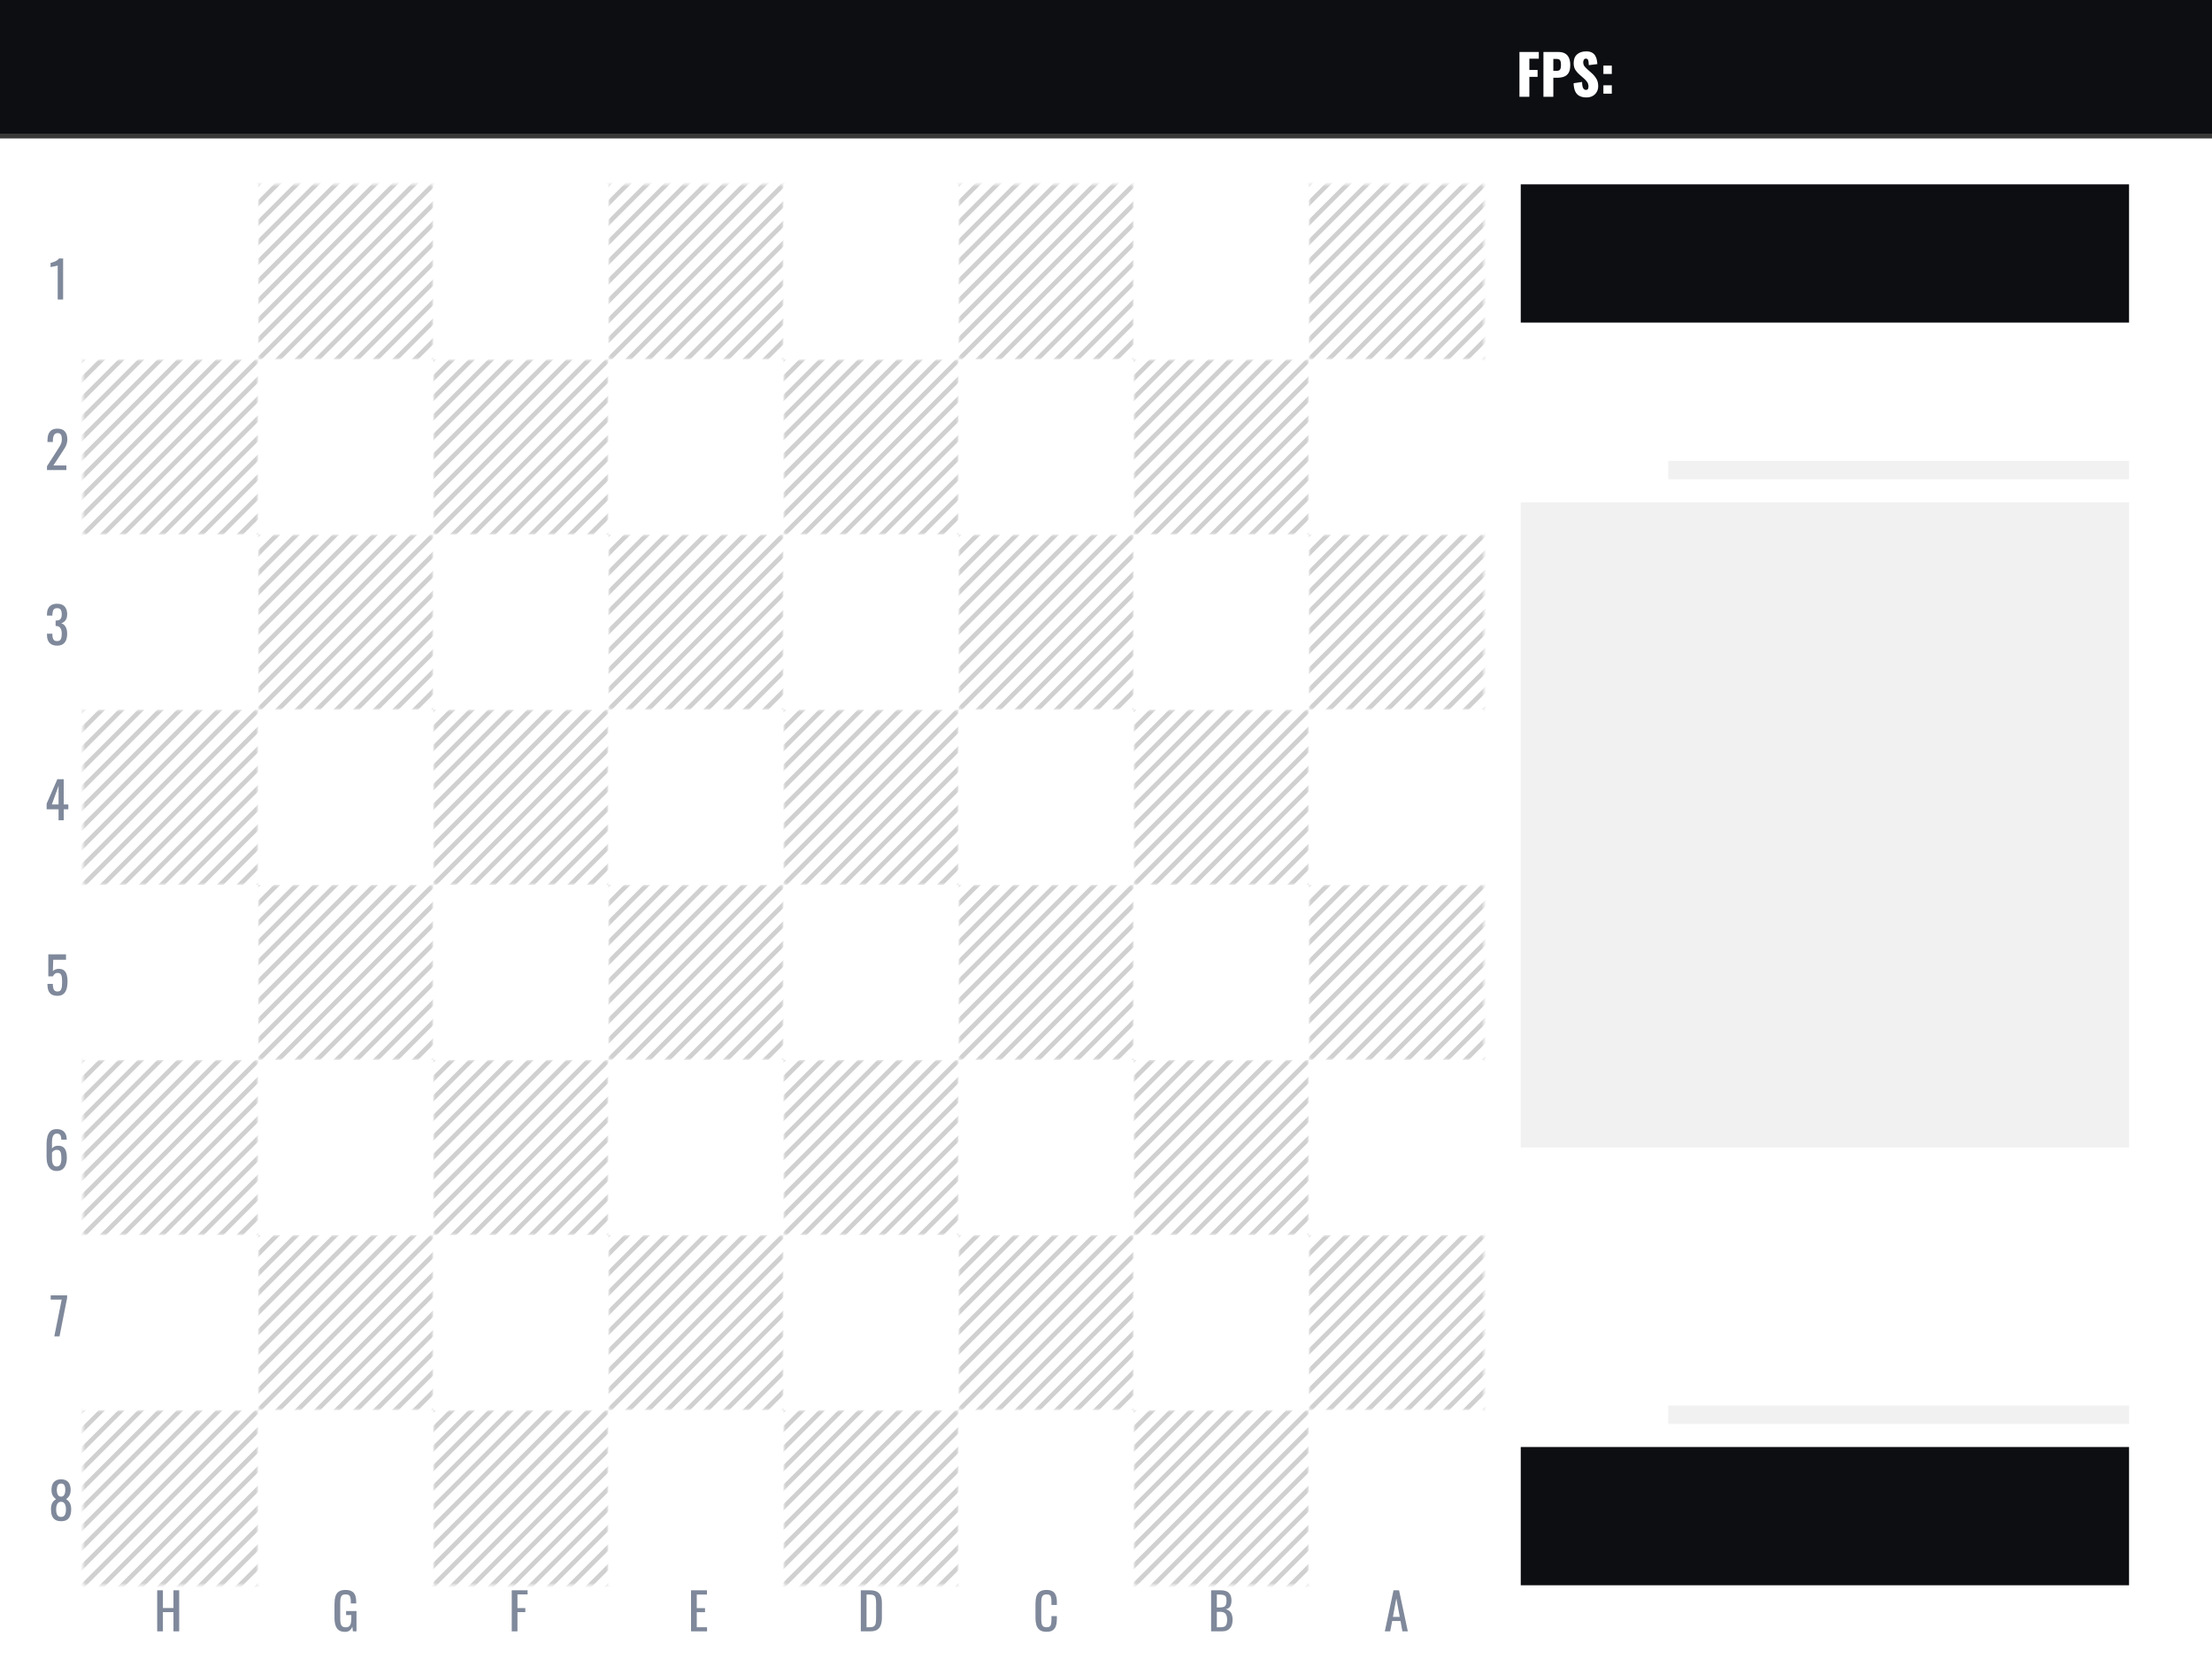 <svg xmlns="http://www.w3.org/2000/svg" fill="none" viewBox="0 0 480 360" height="360" width="480">
<rect fill="white" height="360" width="480"></rect>
<rect fill="#0D0E12" height="30" width="480"></rect>
<mask height="38" width="38" y="40" x="132" maskUnits="userSpaceOnUse" style="mask-type:alpha" id="mask0_309_2">
<rect fill="#ECECEC" height="38" width="38" y="40" x="132"></rect>
</mask>
<g mask="url(#mask0_309_2)">
<rect fill="#D0D0D0" transform="rotate(45 151.184 20)" height="55.725" width="1" y="20" x="151.184"></rect>
<rect fill="#D0D0D0" transform="rotate(45 168.154 36.971)" height="55.725" width="1" y="36.971" x="168.154"></rect>
<rect fill="#D0D0D0" transform="rotate(45 159.669 28.485)" height="55.725" width="1" y="28.485" x="159.669"></rect>
<rect fill="#D0D0D0" transform="rotate(45 176.64 45.456)" height="55.725" width="1" y="45.456" x="176.64"></rect>
<rect fill="#D0D0D0" transform="rotate(45 155.426 24.243)" height="55.725" width="1" y="24.243" x="155.426"></rect>
<rect fill="#D0D0D0" transform="rotate(45 172.397 41.213)" height="55.725" width="1" y="41.213" x="172.397"></rect>
<rect fill="#D0D0D0" transform="rotate(45 163.912 32.728)" height="55.725" width="1" y="32.728" x="163.912"></rect>
<rect fill="#D0D0D0" transform="rotate(45 180.882 49.699)" height="55.725" width="1" y="49.699" x="180.882"></rect>
<rect fill="#D0D0D0" transform="rotate(45 153.305 22.121)" height="55.725" width="1" y="22.121" x="153.305"></rect>
<rect fill="#D0D0D0" transform="rotate(45 170.276 39.092)" height="55.725" width="1" y="39.092" x="170.276"></rect>
<rect fill="#D0D0D0" transform="rotate(45 161.79 30.607)" height="55.725" width="1" y="30.607" x="161.79"></rect>
<rect fill="#D0D0D0" transform="rotate(45 178.761 47.577)" height="55.725" width="1" y="47.577" x="178.761"></rect>
<rect fill="#D0D0D0" transform="rotate(45 157.548 26.364)" height="55.725" width="1" y="26.364" x="157.548"></rect>
<rect fill="#D0D0D0" transform="rotate(45 174.518 43.334)" height="55.725" width="1" y="43.334" x="174.518"></rect>
<rect fill="#D0D0D0" transform="rotate(45 166.033 34.849)" height="55.725" width="1" y="34.849" x="166.033"></rect>
<rect fill="#D0D0D0" transform="rotate(45 183.004 51.82)" height="55.725" width="1" y="51.82" x="183.004"></rect>
<rect fill="#D0D0D0" transform="rotate(45 185.125 53.941)" height="55.725" width="1" y="53.941" x="185.125"></rect>
<rect fill="#D0D0D0" transform="rotate(45 187.246 56.062)" height="55.725" width="1" y="56.062" x="187.246"></rect>
<rect fill="#D0D0D0" transform="rotate(45 189.368 58.184)" height="55.725" width="1" y="58.184" x="189.368"></rect>
</g>
<mask height="38" width="38" y="116" x="132" maskUnits="userSpaceOnUse" style="mask-type:alpha" id="mask1_309_2">
<rect fill="#ECECEC" height="38" width="38" y="116" x="132"></rect>
</mask>
<g mask="url(#mask1_309_2)">
<rect fill="#D0D0D0" transform="rotate(45 151.184 96)" height="55.725" width="1" y="96" x="151.184"></rect>
<rect fill="#D0D0D0" transform="rotate(45 168.154 112.971)" height="55.725" width="1" y="112.971" x="168.154"></rect>
<rect fill="#D0D0D0" transform="rotate(45 159.669 104.485)" height="55.725" width="1" y="104.485" x="159.669"></rect>
<rect fill="#D0D0D0" transform="rotate(45 176.64 121.456)" height="55.725" width="1" y="121.456" x="176.64"></rect>
<rect fill="#D0D0D0" transform="rotate(45 155.426 100.243)" height="55.725" width="1" y="100.243" x="155.426"></rect>
<rect fill="#D0D0D0" transform="rotate(45 172.397 117.213)" height="55.725" width="1" y="117.213" x="172.397"></rect>
<rect fill="#D0D0D0" transform="rotate(45 163.912 108.728)" height="55.725" width="1" y="108.728" x="163.912"></rect>
<rect fill="#D0D0D0" transform="rotate(45 180.882 125.698)" height="55.725" width="1" y="125.698" x="180.882"></rect>
<rect fill="#D0D0D0" transform="rotate(45 153.305 98.121)" height="55.725" width="1" y="98.121" x="153.305"></rect>
<rect fill="#D0D0D0" transform="rotate(45 170.276 115.092)" height="55.725" width="1" y="115.092" x="170.276"></rect>
<rect fill="#D0D0D0" transform="rotate(45 161.79 106.607)" height="55.725" width="1" y="106.607" x="161.79"></rect>
<rect fill="#D0D0D0" transform="rotate(45 178.761 123.577)" height="55.725" width="1" y="123.577" x="178.761"></rect>
<rect fill="#D0D0D0" transform="rotate(45 157.548 102.364)" height="55.725" width="1" y="102.364" x="157.548"></rect>
<rect fill="#D0D0D0" transform="rotate(45 174.518 119.334)" height="55.725" width="1" y="119.334" x="174.518"></rect>
<rect fill="#D0D0D0" transform="rotate(45 166.033 110.849)" height="55.725" width="1" y="110.849" x="166.033"></rect>
<rect fill="#D0D0D0" transform="rotate(45 183.004 127.82)" height="55.725" width="1" y="127.82" x="183.004"></rect>
<rect fill="#D0D0D0" transform="rotate(45 185.125 129.941)" height="55.725" width="1" y="129.941" x="185.125"></rect>
<rect fill="#D0D0D0" transform="rotate(45 187.246 132.062)" height="55.725" width="1" y="132.062" x="187.246"></rect>
<rect fill="#D0D0D0" transform="rotate(45 189.368 134.184)" height="55.725" width="1" y="134.184" x="189.368"></rect>
</g>
<mask height="38" width="38" y="192" x="132" maskUnits="userSpaceOnUse" style="mask-type:alpha" id="mask2_309_2">
<rect fill="#ECECEC" height="38" width="38" y="192" x="132"></rect>
</mask>
<g mask="url(#mask2_309_2)">
<rect fill="#D0D0D0" transform="rotate(45 151.184 172)" height="55.725" width="1" y="172" x="151.184"></rect>
<rect fill="#D0D0D0" transform="rotate(45 168.154 188.971)" height="55.725" width="1" y="188.971" x="168.154"></rect>
<rect fill="#D0D0D0" transform="rotate(45 159.669 180.485)" height="55.725" width="1" y="180.485" x="159.669"></rect>
<rect fill="#D0D0D0" transform="rotate(45 176.64 197.456)" height="55.725" width="1" y="197.456" x="176.64"></rect>
<rect fill="#D0D0D0" transform="rotate(45 155.426 176.243)" height="55.725" width="1" y="176.243" x="155.426"></rect>
<rect fill="#D0D0D0" transform="rotate(45 172.397 193.213)" height="55.725" width="1" y="193.213" x="172.397"></rect>
<rect fill="#D0D0D0" transform="rotate(45 163.912 184.728)" height="55.725" width="1" y="184.728" x="163.912"></rect>
<rect fill="#D0D0D0" transform="rotate(45 180.882 201.698)" height="55.725" width="1" y="201.698" x="180.882"></rect>
<rect fill="#D0D0D0" transform="rotate(45 153.305 174.121)" height="55.725" width="1" y="174.121" x="153.305"></rect>
<rect fill="#D0D0D0" transform="rotate(45 170.276 191.092)" height="55.725" width="1" y="191.092" x="170.276"></rect>
<rect fill="#D0D0D0" transform="rotate(45 161.79 182.607)" height="55.725" width="1" y="182.607" x="161.79"></rect>
<rect fill="#D0D0D0" transform="rotate(45 178.761 199.577)" height="55.725" width="1" y="199.577" x="178.761"></rect>
<rect fill="#D0D0D0" transform="rotate(45 157.548 178.364)" height="55.725" width="1" y="178.364" x="157.548"></rect>
<rect fill="#D0D0D0" transform="rotate(45 174.518 195.334)" height="55.725" width="1" y="195.334" x="174.518"></rect>
<rect fill="#D0D0D0" transform="rotate(45 166.033 186.849)" height="55.725" width="1" y="186.849" x="166.033"></rect>
<rect fill="#D0D0D0" transform="rotate(45 183.004 203.82)" height="55.725" width="1" y="203.82" x="183.004"></rect>
<rect fill="#D0D0D0" transform="rotate(45 185.125 205.941)" height="55.725" width="1" y="205.941" x="185.125"></rect>
<rect fill="#D0D0D0" transform="rotate(45 187.246 208.062)" height="55.725" width="1" y="208.062" x="187.246"></rect>
<rect fill="#D0D0D0" transform="rotate(45 189.368 210.184)" height="55.725" width="1" y="210.184" x="189.368"></rect>
</g>
<mask height="38" width="38" y="268" x="132" maskUnits="userSpaceOnUse" style="mask-type:alpha" id="mask3_309_2">
<rect fill="#ECECEC" height="38" width="38" y="268" x="132"></rect>
</mask>
<g mask="url(#mask3_309_2)">
<rect fill="#D0D0D0" transform="rotate(45 151.184 248)" height="55.725" width="1" y="248" x="151.184"></rect>
<rect fill="#D0D0D0" transform="rotate(45 168.154 264.971)" height="55.725" width="1" y="264.971" x="168.154"></rect>
<rect fill="#D0D0D0" transform="rotate(45 159.669 256.485)" height="55.725" width="1" y="256.485" x="159.669"></rect>
<rect fill="#D0D0D0" transform="rotate(45 176.64 273.456)" height="55.725" width="1" y="273.456" x="176.64"></rect>
<rect fill="#D0D0D0" transform="rotate(45 155.426 252.243)" height="55.725" width="1" y="252.243" x="155.426"></rect>
<rect fill="#D0D0D0" transform="rotate(45 172.397 269.213)" height="55.725" width="1" y="269.213" x="172.397"></rect>
<rect fill="#D0D0D0" transform="rotate(45 163.912 260.728)" height="55.725" width="1" y="260.728" x="163.912"></rect>
<rect fill="#D0D0D0" transform="rotate(45 180.882 277.698)" height="55.725" width="1" y="277.698" x="180.882"></rect>
<rect fill="#D0D0D0" transform="rotate(45 153.305 250.121)" height="55.725" width="1" y="250.121" x="153.305"></rect>
<rect fill="#D0D0D0" transform="rotate(45 170.276 267.092)" height="55.725" width="1" y="267.092" x="170.276"></rect>
<rect fill="#D0D0D0" transform="rotate(45 161.79 258.607)" height="55.725" width="1" y="258.607" x="161.79"></rect>
<rect fill="#D0D0D0" transform="rotate(45 178.761 275.577)" height="55.725" width="1" y="275.577" x="178.761"></rect>
<rect fill="#D0D0D0" transform="rotate(45 157.548 254.364)" height="55.725" width="1" y="254.364" x="157.548"></rect>
<rect fill="#D0D0D0" transform="rotate(45 174.518 271.334)" height="55.725" width="1" y="271.334" x="174.518"></rect>
<rect fill="#D0D0D0" transform="rotate(45 166.033 262.849)" height="55.725" width="1" y="262.849" x="166.033"></rect>
<rect fill="#D0D0D0" transform="rotate(45 183.004 279.82)" height="55.725" width="1" y="279.82" x="183.004"></rect>
<rect fill="#D0D0D0" transform="rotate(45 185.125 281.941)" height="55.725" width="1" y="281.941" x="185.125"></rect>
<rect fill="#D0D0D0" transform="rotate(45 187.246 284.062)" height="55.725" width="1" y="284.062" x="187.246"></rect>
<rect fill="#D0D0D0" transform="rotate(45 189.368 286.184)" height="55.725" width="1" y="286.184" x="189.368"></rect>
</g>
<mask height="38" width="38" y="40" x="56" maskUnits="userSpaceOnUse" style="mask-type:alpha" id="mask4_309_2">
<rect fill="#ECECEC" height="38" width="38" y="40" x="56"></rect>
</mask>
<g mask="url(#mask4_309_2)">
<rect fill="#D0D0D0" transform="rotate(45 75.184 20)" height="55.725" width="1" y="20" x="75.184"></rect>
<rect fill="#D0D0D0" transform="rotate(45 92.154 36.971)" height="55.725" width="1" y="36.971" x="92.154"></rect>
<rect fill="#D0D0D0" transform="rotate(45 83.669 28.485)" height="55.725" width="1" y="28.485" x="83.669"></rect>
<rect fill="#D0D0D0" transform="rotate(45 100.64 45.456)" height="55.725" width="1" y="45.456" x="100.64"></rect>
<rect fill="#D0D0D0" transform="rotate(45 79.426 24.243)" height="55.725" width="1" y="24.243" x="79.426"></rect>
<rect fill="#D0D0D0" transform="rotate(45 96.397 41.213)" height="55.725" width="1" y="41.213" x="96.397"></rect>
<rect fill="#D0D0D0" transform="rotate(45 87.912 32.728)" height="55.725" width="1" y="32.728" x="87.912"></rect>
<rect fill="#D0D0D0" transform="rotate(45 104.882 49.699)" height="55.725" width="1" y="49.699" x="104.882"></rect>
<rect fill="#D0D0D0" transform="rotate(45 77.305 22.121)" height="55.725" width="1" y="22.121" x="77.305"></rect>
<rect fill="#D0D0D0" transform="rotate(45 94.276 39.092)" height="55.725" width="1" y="39.092" x="94.276"></rect>
<rect fill="#D0D0D0" transform="rotate(45 85.79 30.607)" height="55.725" width="1" y="30.607" x="85.79"></rect>
<rect fill="#D0D0D0" transform="rotate(45 102.761 47.577)" height="55.725" width="1" y="47.577" x="102.761"></rect>
<rect fill="#D0D0D0" transform="rotate(45 81.548 26.364)" height="55.725" width="1" y="26.364" x="81.548"></rect>
<rect fill="#D0D0D0" transform="rotate(45 98.518 43.334)" height="55.725" width="1" y="43.334" x="98.518"></rect>
<rect fill="#D0D0D0" transform="rotate(45 90.033 34.849)" height="55.725" width="1" y="34.849" x="90.033"></rect>
<rect fill="#D0D0D0" transform="rotate(45 107.004 51.82)" height="55.725" width="1" y="51.82" x="107.004"></rect>
<rect fill="#D0D0D0" transform="rotate(45 109.125 53.941)" height="55.725" width="1" y="53.941" x="109.125"></rect>
<rect fill="#D0D0D0" transform="rotate(45 111.246 56.062)" height="55.725" width="1" y="56.062" x="111.246"></rect>
<rect fill="#D0D0D0" transform="rotate(45 113.368 58.184)" height="55.725" width="1" y="58.184" x="113.368"></rect>
</g>
<mask height="38" width="38" y="116" x="56" maskUnits="userSpaceOnUse" style="mask-type:alpha" id="mask5_309_2">
<rect fill="#ECECEC" height="38" width="38" y="116" x="56"></rect>
</mask>
<g mask="url(#mask5_309_2)">
<rect fill="#D0D0D0" transform="rotate(45 75.184 96)" height="55.725" width="1" y="96" x="75.184"></rect>
<rect fill="#D0D0D0" transform="rotate(45 92.154 112.971)" height="55.725" width="1" y="112.971" x="92.154"></rect>
<rect fill="#D0D0D0" transform="rotate(45 83.669 104.485)" height="55.725" width="1" y="104.485" x="83.669"></rect>
<rect fill="#D0D0D0" transform="rotate(45 100.64 121.456)" height="55.725" width="1" y="121.456" x="100.64"></rect>
<rect fill="#D0D0D0" transform="rotate(45 79.426 100.243)" height="55.725" width="1" y="100.243" x="79.426"></rect>
<rect fill="#D0D0D0" transform="rotate(45 96.397 117.213)" height="55.725" width="1" y="117.213" x="96.397"></rect>
<rect fill="#D0D0D0" transform="rotate(45 87.912 108.728)" height="55.725" width="1" y="108.728" x="87.912"></rect>
<rect fill="#D0D0D0" transform="rotate(45 104.882 125.698)" height="55.725" width="1" y="125.698" x="104.882"></rect>
<rect fill="#D0D0D0" transform="rotate(45 77.305 98.121)" height="55.725" width="1" y="98.121" x="77.305"></rect>
<rect fill="#D0D0D0" transform="rotate(45 94.276 115.092)" height="55.725" width="1" y="115.092" x="94.276"></rect>
<rect fill="#D0D0D0" transform="rotate(45 85.79 106.607)" height="55.725" width="1" y="106.607" x="85.79"></rect>
<rect fill="#D0D0D0" transform="rotate(45 102.761 123.577)" height="55.725" width="1" y="123.577" x="102.761"></rect>
<rect fill="#D0D0D0" transform="rotate(45 81.548 102.364)" height="55.725" width="1" y="102.364" x="81.548"></rect>
<rect fill="#D0D0D0" transform="rotate(45 98.518 119.334)" height="55.725" width="1" y="119.334" x="98.518"></rect>
<rect fill="#D0D0D0" transform="rotate(45 90.033 110.849)" height="55.725" width="1" y="110.849" x="90.033"></rect>
<rect fill="#D0D0D0" transform="rotate(45 107.004 127.82)" height="55.725" width="1" y="127.82" x="107.004"></rect>
<rect fill="#D0D0D0" transform="rotate(45 109.125 129.941)" height="55.725" width="1" y="129.941" x="109.125"></rect>
<rect fill="#D0D0D0" transform="rotate(45 111.246 132.062)" height="55.725" width="1" y="132.062" x="111.246"></rect>
<rect fill="#D0D0D0" transform="rotate(45 113.368 134.184)" height="55.725" width="1" y="134.184" x="113.368"></rect>
</g>
<mask height="38" width="38" y="78" x="18" maskUnits="userSpaceOnUse" style="mask-type:alpha" id="mask6_309_2">
<rect fill="#ECECEC" height="38" width="38" y="78" x="18"></rect>
</mask>
<g mask="url(#mask6_309_2)">
<rect fill="#D0D0D0" transform="rotate(45 37.184 58)" height="55.725" width="1" y="58" x="37.184"></rect>
<rect fill="#D0D0D0" transform="rotate(45 54.154 74.971)" height="55.725" width="1" y="74.971" x="54.154"></rect>
<rect fill="#D0D0D0" transform="rotate(45 45.669 66.485)" height="55.725" width="1" y="66.485" x="45.669"></rect>
<rect fill="#D0D0D0" transform="rotate(45 62.64 83.456)" height="55.725" width="1" y="83.456" x="62.64"></rect>
<rect fill="#D0D0D0" transform="rotate(45 41.426 62.243)" height="55.725" width="1" y="62.243" x="41.426"></rect>
<rect fill="#D0D0D0" transform="rotate(45 58.397 79.213)" height="55.725" width="1" y="79.213" x="58.397"></rect>
<rect fill="#D0D0D0" transform="rotate(45 49.912 70.728)" height="55.725" width="1" y="70.728" x="49.912"></rect>
<rect fill="#D0D0D0" transform="rotate(45 66.882 87.698)" height="55.725" width="1" y="87.698" x="66.882"></rect>
<rect fill="#D0D0D0" transform="rotate(45 39.305 60.121)" height="55.725" width="1" y="60.121" x="39.305"></rect>
<rect fill="#D0D0D0" transform="rotate(45 56.276 77.092)" height="55.725" width="1" y="77.092" x="56.276"></rect>
<rect fill="#D0D0D0" transform="rotate(45 47.79 68.607)" height="55.725" width="1" y="68.607" x="47.79"></rect>
<rect fill="#D0D0D0" transform="rotate(45 64.761 85.577)" height="55.725" width="1" y="85.577" x="64.761"></rect>
<rect fill="#D0D0D0" transform="rotate(45 43.548 64.364)" height="55.725" width="1" y="64.364" x="43.548"></rect>
<rect fill="#D0D0D0" transform="rotate(45 60.518 81.335)" height="55.725" width="1" y="81.335" x="60.518"></rect>
<rect fill="#D0D0D0" transform="rotate(45 52.033 72.849)" height="55.725" width="1" y="72.849" x="52.033"></rect>
<rect fill="#D0D0D0" transform="rotate(45 69.004 89.82)" height="55.725" width="1" y="89.82" x="69.004"></rect>
<rect fill="#D0D0D0" transform="rotate(45 71.125 91.941)" height="55.725" width="1" y="91.941" x="71.125"></rect>
<rect fill="#D0D0D0" transform="rotate(45 73.246 94.062)" height="55.725" width="1" y="94.062" x="73.246"></rect>
<rect fill="#D0D0D0" transform="rotate(45 75.368 96.184)" height="55.725" width="1" y="96.184" x="75.368"></rect>
</g>
<mask height="38" width="38" y="192" x="56" maskUnits="userSpaceOnUse" style="mask-type:alpha" id="mask7_309_2">
<rect fill="#ECECEC" height="38" width="38" y="192" x="56"></rect>
</mask>
<g mask="url(#mask7_309_2)">
<rect fill="#D0D0D0" transform="rotate(45 75.184 172)" height="55.725" width="1" y="172" x="75.184"></rect>
<rect fill="#D0D0D0" transform="rotate(45 92.154 188.971)" height="55.725" width="1" y="188.971" x="92.154"></rect>
<rect fill="#D0D0D0" transform="rotate(45 83.669 180.485)" height="55.725" width="1" y="180.485" x="83.669"></rect>
<rect fill="#D0D0D0" transform="rotate(45 100.64 197.456)" height="55.725" width="1" y="197.456" x="100.64"></rect>
<rect fill="#D0D0D0" transform="rotate(45 79.426 176.243)" height="55.725" width="1" y="176.243" x="79.426"></rect>
<rect fill="#D0D0D0" transform="rotate(45 96.397 193.213)" height="55.725" width="1" y="193.213" x="96.397"></rect>
<rect fill="#D0D0D0" transform="rotate(45 87.912 184.728)" height="55.725" width="1" y="184.728" x="87.912"></rect>
<rect fill="#D0D0D0" transform="rotate(45 104.882 201.698)" height="55.725" width="1" y="201.698" x="104.882"></rect>
<rect fill="#D0D0D0" transform="rotate(45 77.305 174.121)" height="55.725" width="1" y="174.121" x="77.305"></rect>
<rect fill="#D0D0D0" transform="rotate(45 94.276 191.092)" height="55.725" width="1" y="191.092" x="94.276"></rect>
<rect fill="#D0D0D0" transform="rotate(45 85.79 182.607)" height="55.725" width="1" y="182.607" x="85.79"></rect>
<rect fill="#D0D0D0" transform="rotate(45 102.761 199.577)" height="55.725" width="1" y="199.577" x="102.761"></rect>
<rect fill="#D0D0D0" transform="rotate(45 81.548 178.364)" height="55.725" width="1" y="178.364" x="81.548"></rect>
<rect fill="#D0D0D0" transform="rotate(45 98.518 195.334)" height="55.725" width="1" y="195.334" x="98.518"></rect>
<rect fill="#D0D0D0" transform="rotate(45 90.033 186.849)" height="55.725" width="1" y="186.849" x="90.033"></rect>
<rect fill="#D0D0D0" transform="rotate(45 107.004 203.82)" height="55.725" width="1" y="203.82" x="107.004"></rect>
<rect fill="#D0D0D0" transform="rotate(45 109.125 205.941)" height="55.725" width="1" y="205.941" x="109.125"></rect>
<rect fill="#D0D0D0" transform="rotate(45 111.246 208.062)" height="55.725" width="1" y="208.062" x="111.246"></rect>
<rect fill="#D0D0D0" transform="rotate(45 113.368 210.184)" height="55.725" width="1" y="210.184" x="113.368"></rect>
</g>
<mask height="38" width="38" y="268" x="56" maskUnits="userSpaceOnUse" style="mask-type:alpha" id="mask8_309_2">
<rect fill="#ECECEC" height="38" width="38" y="268" x="56"></rect>
</mask>
<g mask="url(#mask8_309_2)">
<rect fill="#D0D0D0" transform="rotate(45 75.184 248)" height="55.725" width="1" y="248" x="75.184"></rect>
<rect fill="#D0D0D0" transform="rotate(45 92.154 264.971)" height="55.725" width="1" y="264.971" x="92.154"></rect>
<rect fill="#D0D0D0" transform="rotate(45 83.669 256.485)" height="55.725" width="1" y="256.485" x="83.669"></rect>
<rect fill="#D0D0D0" transform="rotate(45 100.64 273.456)" height="55.725" width="1" y="273.456" x="100.64"></rect>
<rect fill="#D0D0D0" transform="rotate(45 79.426 252.243)" height="55.725" width="1" y="252.243" x="79.426"></rect>
<rect fill="#D0D0D0" transform="rotate(45 96.397 269.213)" height="55.725" width="1" y="269.213" x="96.397"></rect>
<rect fill="#D0D0D0" transform="rotate(45 87.912 260.728)" height="55.725" width="1" y="260.728" x="87.912"></rect>
<rect fill="#D0D0D0" transform="rotate(45 104.882 277.698)" height="55.725" width="1" y="277.698" x="104.882"></rect>
<rect fill="#D0D0D0" transform="rotate(45 77.305 250.121)" height="55.725" width="1" y="250.121" x="77.305"></rect>
<rect fill="#D0D0D0" transform="rotate(45 94.276 267.092)" height="55.725" width="1" y="267.092" x="94.276"></rect>
<rect fill="#D0D0D0" transform="rotate(45 85.79 258.607)" height="55.725" width="1" y="258.607" x="85.79"></rect>
<rect fill="#D0D0D0" transform="rotate(45 102.761 275.577)" height="55.725" width="1" y="275.577" x="102.761"></rect>
<rect fill="#D0D0D0" transform="rotate(45 81.548 254.364)" height="55.725" width="1" y="254.364" x="81.548"></rect>
<rect fill="#D0D0D0" transform="rotate(45 98.518 271.334)" height="55.725" width="1" y="271.334" x="98.518"></rect>
<rect fill="#D0D0D0" transform="rotate(45 90.033 262.849)" height="55.725" width="1" y="262.849" x="90.033"></rect>
<rect fill="#D0D0D0" transform="rotate(45 107.004 279.82)" height="55.725" width="1" y="279.82" x="107.004"></rect>
<rect fill="#D0D0D0" transform="rotate(45 109.125 281.941)" height="55.725" width="1" y="281.941" x="109.125"></rect>
<rect fill="#D0D0D0" transform="rotate(45 111.246 284.062)" height="55.725" width="1" y="284.062" x="111.246"></rect>
<rect fill="#D0D0D0" transform="rotate(45 113.368 286.184)" height="55.725" width="1" y="286.184" x="113.368"></rect>
</g>
<mask height="38" width="38" y="154" x="18" maskUnits="userSpaceOnUse" style="mask-type:alpha" id="mask9_309_2">
<rect fill="#ECECEC" height="38" width="38" y="154" x="18"></rect>
</mask>
<g mask="url(#mask9_309_2)">
<rect fill="#D0D0D0" transform="rotate(45 37.184 134)" height="55.725" width="1" y="134" x="37.184"></rect>
<rect fill="#D0D0D0" transform="rotate(45 54.154 150.971)" height="55.725" width="1" y="150.971" x="54.154"></rect>
<rect fill="#D0D0D0" transform="rotate(45 45.669 142.485)" height="55.725" width="1" y="142.485" x="45.669"></rect>
<rect fill="#D0D0D0" transform="rotate(45 62.64 159.456)" height="55.725" width="1" y="159.456" x="62.64"></rect>
<rect fill="#D0D0D0" transform="rotate(45 41.426 138.243)" height="55.725" width="1" y="138.243" x="41.426"></rect>
<rect fill="#D0D0D0" transform="rotate(45 58.397 155.213)" height="55.725" width="1" y="155.213" x="58.397"></rect>
<rect fill="#D0D0D0" transform="rotate(45 49.912 146.728)" height="55.725" width="1" y="146.728" x="49.912"></rect>
<rect fill="#D0D0D0" transform="rotate(45 66.882 163.698)" height="55.725" width="1" y="163.698" x="66.882"></rect>
<rect fill="#D0D0D0" transform="rotate(45 39.305 136.121)" height="55.725" width="1" y="136.121" x="39.305"></rect>
<rect fill="#D0D0D0" transform="rotate(45 56.276 153.092)" height="55.725" width="1" y="153.092" x="56.276"></rect>
<rect fill="#D0D0D0" transform="rotate(45 47.79 144.607)" height="55.725" width="1" y="144.607" x="47.79"></rect>
<rect fill="#D0D0D0" transform="rotate(45 64.761 161.577)" height="55.725" width="1" y="161.577" x="64.761"></rect>
<rect fill="#D0D0D0" transform="rotate(45 43.548 140.364)" height="55.725" width="1" y="140.364" x="43.548"></rect>
<rect fill="#D0D0D0" transform="rotate(45 60.518 157.334)" height="55.725" width="1" y="157.334" x="60.518"></rect>
<rect fill="#D0D0D0" transform="rotate(45 52.033 148.849)" height="55.725" width="1" y="148.849" x="52.033"></rect>
<rect fill="#D0D0D0" transform="rotate(45 69.004 165.82)" height="55.725" width="1" y="165.82" x="69.004"></rect>
<rect fill="#D0D0D0" transform="rotate(45 71.125 167.941)" height="55.725" width="1" y="167.941" x="71.125"></rect>
<rect fill="#D0D0D0" transform="rotate(45 73.246 170.062)" height="55.725" width="1" y="170.062" x="73.246"></rect>
<rect fill="#D0D0D0" transform="rotate(45 75.368 172.184)" height="55.725" width="1" y="172.184" x="75.368"></rect>
</g>
<mask height="38" width="38" y="230" x="18" maskUnits="userSpaceOnUse" style="mask-type:alpha" id="mask10_309_2">
<rect fill="#ECECEC" height="38" width="38" y="230" x="18"></rect>
</mask>
<g mask="url(#mask10_309_2)">
<rect fill="#D0D0D0" transform="rotate(45 37.184 210)" height="55.725" width="1" y="210" x="37.184"></rect>
<rect fill="#D0D0D0" transform="rotate(45 54.154 226.971)" height="55.725" width="1" y="226.971" x="54.154"></rect>
<rect fill="#D0D0D0" transform="rotate(45 45.669 218.485)" height="55.725" width="1" y="218.485" x="45.669"></rect>
<rect fill="#D0D0D0" transform="rotate(45 62.64 235.456)" height="55.725" width="1" y="235.456" x="62.64"></rect>
<rect fill="#D0D0D0" transform="rotate(45 41.426 214.243)" height="55.725" width="1" y="214.243" x="41.426"></rect>
<rect fill="#D0D0D0" transform="rotate(45 58.397 231.213)" height="55.725" width="1" y="231.213" x="58.397"></rect>
<rect fill="#D0D0D0" transform="rotate(45 49.912 222.728)" height="55.725" width="1" y="222.728" x="49.912"></rect>
<rect fill="#D0D0D0" transform="rotate(45 66.882 239.698)" height="55.725" width="1" y="239.698" x="66.882"></rect>
<rect fill="#D0D0D0" transform="rotate(45 39.305 212.121)" height="55.725" width="1" y="212.121" x="39.305"></rect>
<rect fill="#D0D0D0" transform="rotate(45 56.276 229.092)" height="55.725" width="1" y="229.092" x="56.276"></rect>
<rect fill="#D0D0D0" transform="rotate(45 47.79 220.607)" height="55.725" width="1" y="220.607" x="47.79"></rect>
<rect fill="#D0D0D0" transform="rotate(45 64.761 237.577)" height="55.725" width="1" y="237.577" x="64.761"></rect>
<rect fill="#D0D0D0" transform="rotate(45 43.548 216.364)" height="55.725" width="1" y="216.364" x="43.548"></rect>
<rect fill="#D0D0D0" transform="rotate(45 60.518 233.334)" height="55.725" width="1" y="233.334" x="60.518"></rect>
<rect fill="#D0D0D0" transform="rotate(45 52.033 224.849)" height="55.725" width="1" y="224.849" x="52.033"></rect>
<rect fill="#D0D0D0" transform="rotate(45 69.004 241.82)" height="55.725" width="1" y="241.82" x="69.004"></rect>
<rect fill="#D0D0D0" transform="rotate(45 71.125 243.941)" height="55.725" width="1" y="243.941" x="71.125"></rect>
<rect fill="#D0D0D0" transform="rotate(45 73.246 246.062)" height="55.725" width="1" y="246.062" x="73.246"></rect>
<rect fill="#D0D0D0" transform="rotate(45 75.368 248.184)" height="55.725" width="1" y="248.184" x="75.368"></rect>
</g>
<mask height="38" width="38" y="306" x="18" maskUnits="userSpaceOnUse" style="mask-type:alpha" id="mask11_309_2">
<rect fill="#ECECEC" height="38" width="38" y="306" x="18"></rect>
</mask>
<g mask="url(#mask11_309_2)">
<rect fill="#D0D0D0" transform="rotate(45 37.184 286)" height="55.725" width="1" y="286" x="37.184"></rect>
<rect fill="#D0D0D0" transform="rotate(45 54.154 302.971)" height="55.725" width="1" y="302.971" x="54.154"></rect>
<rect fill="#D0D0D0" transform="rotate(45 45.669 294.485)" height="55.725" width="1" y="294.485" x="45.669"></rect>
<rect fill="#D0D0D0" transform="rotate(45 62.64 311.456)" height="55.725" width="1" y="311.456" x="62.64"></rect>
<rect fill="#D0D0D0" transform="rotate(45 41.426 290.243)" height="55.725" width="1" y="290.243" x="41.426"></rect>
<rect fill="#D0D0D0" transform="rotate(45 58.397 307.213)" height="55.725" width="1" y="307.213" x="58.397"></rect>
<rect fill="#D0D0D0" transform="rotate(45 49.912 298.728)" height="55.725" width="1" y="298.728" x="49.912"></rect>
<rect fill="#D0D0D0" transform="rotate(45 66.882 315.698)" height="55.725" width="1" y="315.698" x="66.882"></rect>
<rect fill="#D0D0D0" transform="rotate(45 39.305 288.121)" height="55.725" width="1" y="288.121" x="39.305"></rect>
<rect fill="#D0D0D0" transform="rotate(45 56.276 305.092)" height="55.725" width="1" y="305.092" x="56.276"></rect>
<rect fill="#D0D0D0" transform="rotate(45 47.79 296.607)" height="55.725" width="1" y="296.607" x="47.79"></rect>
<rect fill="#D0D0D0" transform="rotate(45 64.761 313.577)" height="55.725" width="1" y="313.577" x="64.761"></rect>
<rect fill="#D0D0D0" transform="rotate(45 43.548 292.364)" height="55.725" width="1" y="292.364" x="43.548"></rect>
<rect fill="#D0D0D0" transform="rotate(45 60.518 309.334)" height="55.725" width="1" y="309.334" x="60.518"></rect>
<rect fill="#D0D0D0" transform="rotate(45 52.033 300.849)" height="55.725" width="1" y="300.849" x="52.033"></rect>
<rect fill="#D0D0D0" transform="rotate(45 69.004 317.82)" height="55.725" width="1" y="317.82" x="69.004"></rect>
<rect fill="#D0D0D0" transform="rotate(45 71.125 319.941)" height="55.725" width="1" y="319.941" x="71.125"></rect>
<rect fill="#D0D0D0" transform="rotate(45 73.246 322.062)" height="55.725" width="1" y="322.062" x="73.246"></rect>
<rect fill="#D0D0D0" transform="rotate(45 75.368 324.184)" height="55.725" width="1" y="324.184" x="75.368"></rect>
</g>
<mask height="38" width="38" y="78" x="170" maskUnits="userSpaceOnUse" style="mask-type:alpha" id="mask12_309_2">
<rect fill="#ECECEC" height="38" width="38" y="78" x="170"></rect>
</mask>
<g mask="url(#mask12_309_2)">
<rect fill="#D0D0D0" transform="rotate(45 189.184 58)" height="55.725" width="1" y="58" x="189.184"></rect>
<rect fill="#D0D0D0" transform="rotate(45 206.154 74.971)" height="55.725" width="1" y="74.971" x="206.154"></rect>
<rect fill="#D0D0D0" transform="rotate(45 197.669 66.485)" height="55.725" width="1" y="66.485" x="197.669"></rect>
<rect fill="#D0D0D0" transform="rotate(45 214.64 83.456)" height="55.725" width="1" y="83.456" x="214.64"></rect>
<rect fill="#D0D0D0" transform="rotate(45 193.426 62.243)" height="55.725" width="1" y="62.243" x="193.426"></rect>
<rect fill="#D0D0D0" transform="rotate(45 210.397 79.213)" height="55.725" width="1" y="79.213" x="210.397"></rect>
<rect fill="#D0D0D0" transform="rotate(45 201.912 70.728)" height="55.725" width="1" y="70.728" x="201.912"></rect>
<rect fill="#D0D0D0" transform="rotate(45 218.882 87.698)" height="55.725" width="1" y="87.698" x="218.882"></rect>
<rect fill="#D0D0D0" transform="rotate(45 191.305 60.121)" height="55.725" width="1" y="60.121" x="191.305"></rect>
<rect fill="#D0D0D0" transform="rotate(45 208.276 77.092)" height="55.725" width="1" y="77.092" x="208.276"></rect>
<rect fill="#D0D0D0" transform="rotate(45 199.79 68.607)" height="55.725" width="1" y="68.607" x="199.79"></rect>
<rect fill="#D0D0D0" transform="rotate(45 216.761 85.577)" height="55.725" width="1" y="85.577" x="216.761"></rect>
<rect fill="#D0D0D0" transform="rotate(45 195.548 64.364)" height="55.725" width="1" y="64.364" x="195.548"></rect>
<rect fill="#D0D0D0" transform="rotate(45 212.518 81.335)" height="55.725" width="1" y="81.335" x="212.518"></rect>
<rect fill="#D0D0D0" transform="rotate(45 204.033 72.849)" height="55.725" width="1" y="72.849" x="204.033"></rect>
<rect fill="#D0D0D0" transform="rotate(45 221.004 89.82)" height="55.725" width="1" y="89.82" x="221.004"></rect>
<rect fill="#D0D0D0" transform="rotate(45 223.125 91.941)" height="55.725" width="1" y="91.941" x="223.125"></rect>
<rect fill="#D0D0D0" transform="rotate(45 225.246 94.062)" height="55.725" width="1" y="94.062" x="225.246"></rect>
<rect fill="#D0D0D0" transform="rotate(45 227.368 96.184)" height="55.725" width="1" y="96.184" x="227.368"></rect>
</g>
<mask height="38" width="38" y="154" x="170" maskUnits="userSpaceOnUse" style="mask-type:alpha" id="mask13_309_2">
<rect fill="#ECECEC" height="38" width="38" y="154" x="170"></rect>
</mask>
<g mask="url(#mask13_309_2)">
<rect fill="#D0D0D0" transform="rotate(45 189.184 134)" height="55.725" width="1" y="134" x="189.184"></rect>
<rect fill="#D0D0D0" transform="rotate(45 206.154 150.971)" height="55.725" width="1" y="150.971" x="206.154"></rect>
<rect fill="#D0D0D0" transform="rotate(45 197.669 142.485)" height="55.725" width="1" y="142.485" x="197.669"></rect>
<rect fill="#D0D0D0" transform="rotate(45 214.64 159.456)" height="55.725" width="1" y="159.456" x="214.64"></rect>
<rect fill="#D0D0D0" transform="rotate(45 193.426 138.243)" height="55.725" width="1" y="138.243" x="193.426"></rect>
<rect fill="#D0D0D0" transform="rotate(45 210.397 155.213)" height="55.725" width="1" y="155.213" x="210.397"></rect>
<rect fill="#D0D0D0" transform="rotate(45 201.912 146.728)" height="55.725" width="1" y="146.728" x="201.912"></rect>
<rect fill="#D0D0D0" transform="rotate(45 218.882 163.698)" height="55.725" width="1" y="163.698" x="218.882"></rect>
<rect fill="#D0D0D0" transform="rotate(45 191.305 136.121)" height="55.725" width="1" y="136.121" x="191.305"></rect>
<rect fill="#D0D0D0" transform="rotate(45 208.276 153.092)" height="55.725" width="1" y="153.092" x="208.276"></rect>
<rect fill="#D0D0D0" transform="rotate(45 199.79 144.607)" height="55.725" width="1" y="144.607" x="199.79"></rect>
<rect fill="#D0D0D0" transform="rotate(45 216.761 161.577)" height="55.725" width="1" y="161.577" x="216.761"></rect>
<rect fill="#D0D0D0" transform="rotate(45 195.548 140.364)" height="55.725" width="1" y="140.364" x="195.548"></rect>
<rect fill="#D0D0D0" transform="rotate(45 212.518 157.334)" height="55.725" width="1" y="157.334" x="212.518"></rect>
<rect fill="#D0D0D0" transform="rotate(45 204.033 148.849)" height="55.725" width="1" y="148.849" x="204.033"></rect>
<rect fill="#D0D0D0" transform="rotate(45 221.004 165.82)" height="55.725" width="1" y="165.82" x="221.004"></rect>
<rect fill="#D0D0D0" transform="rotate(45 223.125 167.941)" height="55.725" width="1" y="167.941" x="223.125"></rect>
<rect fill="#D0D0D0" transform="rotate(45 225.246 170.062)" height="55.725" width="1" y="170.062" x="225.246"></rect>
<rect fill="#D0D0D0" transform="rotate(45 227.368 172.184)" height="55.725" width="1" y="172.184" x="227.368"></rect>
</g>
<mask height="38" width="38" y="230" x="170" maskUnits="userSpaceOnUse" style="mask-type:alpha" id="mask14_309_2">
<rect fill="#ECECEC" height="38" width="38" y="230" x="170"></rect>
</mask>
<g mask="url(#mask14_309_2)">
<rect fill="#D0D0D0" transform="rotate(45 189.184 210)" height="55.725" width="1" y="210" x="189.184"></rect>
<rect fill="#D0D0D0" transform="rotate(45 206.154 226.971)" height="55.725" width="1" y="226.971" x="206.154"></rect>
<rect fill="#D0D0D0" transform="rotate(45 197.669 218.485)" height="55.725" width="1" y="218.485" x="197.669"></rect>
<rect fill="#D0D0D0" transform="rotate(45 214.64 235.456)" height="55.725" width="1" y="235.456" x="214.64"></rect>
<rect fill="#D0D0D0" transform="rotate(45 193.426 214.243)" height="55.725" width="1" y="214.243" x="193.426"></rect>
<rect fill="#D0D0D0" transform="rotate(45 210.397 231.213)" height="55.725" width="1" y="231.213" x="210.397"></rect>
<rect fill="#D0D0D0" transform="rotate(45 201.912 222.728)" height="55.725" width="1" y="222.728" x="201.912"></rect>
<rect fill="#D0D0D0" transform="rotate(45 218.882 239.698)" height="55.725" width="1" y="239.698" x="218.882"></rect>
<rect fill="#D0D0D0" transform="rotate(45 191.305 212.121)" height="55.725" width="1" y="212.121" x="191.305"></rect>
<rect fill="#D0D0D0" transform="rotate(45 208.276 229.092)" height="55.725" width="1" y="229.092" x="208.276"></rect>
<rect fill="#D0D0D0" transform="rotate(45 199.79 220.607)" height="55.725" width="1" y="220.607" x="199.79"></rect>
<rect fill="#D0D0D0" transform="rotate(45 216.761 237.577)" height="55.725" width="1" y="237.577" x="216.761"></rect>
<rect fill="#D0D0D0" transform="rotate(45 195.548 216.364)" height="55.725" width="1" y="216.364" x="195.548"></rect>
<rect fill="#D0D0D0" transform="rotate(45 212.518 233.334)" height="55.725" width="1" y="233.334" x="212.518"></rect>
<rect fill="#D0D0D0" transform="rotate(45 204.033 224.849)" height="55.725" width="1" y="224.849" x="204.033"></rect>
<rect fill="#D0D0D0" transform="rotate(45 221.004 241.82)" height="55.725" width="1" y="241.82" x="221.004"></rect>
<rect fill="#D0D0D0" transform="rotate(45 223.125 243.941)" height="55.725" width="1" y="243.941" x="223.125"></rect>
<rect fill="#D0D0D0" transform="rotate(45 225.246 246.062)" height="55.725" width="1" y="246.062" x="225.246"></rect>
<rect fill="#D0D0D0" transform="rotate(45 227.368 248.184)" height="55.725" width="1" y="248.184" x="227.368"></rect>
</g>
<mask height="38" width="38" y="306" x="170" maskUnits="userSpaceOnUse" style="mask-type:alpha" id="mask15_309_2">
<rect fill="#ECECEC" height="38" width="38" y="306" x="170"></rect>
</mask>
<g mask="url(#mask15_309_2)">
<rect fill="#D0D0D0" transform="rotate(45 189.184 286)" height="55.725" width="1" y="286" x="189.184"></rect>
<rect fill="#D0D0D0" transform="rotate(45 206.154 302.971)" height="55.725" width="1" y="302.971" x="206.154"></rect>
<rect fill="#D0D0D0" transform="rotate(45 197.669 294.485)" height="55.725" width="1" y="294.485" x="197.669"></rect>
<rect fill="#D0D0D0" transform="rotate(45 214.64 311.456)" height="55.725" width="1" y="311.456" x="214.64"></rect>
<rect fill="#D0D0D0" transform="rotate(45 193.426 290.243)" height="55.725" width="1" y="290.243" x="193.426"></rect>
<rect fill="#D0D0D0" transform="rotate(45 210.397 307.213)" height="55.725" width="1" y="307.213" x="210.397"></rect>
<rect fill="#D0D0D0" transform="rotate(45 201.912 298.728)" height="55.725" width="1" y="298.728" x="201.912"></rect>
<rect fill="#D0D0D0" transform="rotate(45 218.882 315.698)" height="55.725" width="1" y="315.698" x="218.882"></rect>
<rect fill="#D0D0D0" transform="rotate(45 191.305 288.121)" height="55.725" width="1" y="288.121" x="191.305"></rect>
<rect fill="#D0D0D0" transform="rotate(45 208.276 305.092)" height="55.725" width="1" y="305.092" x="208.276"></rect>
<rect fill="#D0D0D0" transform="rotate(45 199.79 296.607)" height="55.725" width="1" y="296.607" x="199.79"></rect>
<rect fill="#D0D0D0" transform="rotate(45 216.761 313.577)" height="55.725" width="1" y="313.577" x="216.761"></rect>
<rect fill="#D0D0D0" transform="rotate(45 195.548 292.364)" height="55.725" width="1" y="292.364" x="195.548"></rect>
<rect fill="#D0D0D0" transform="rotate(45 212.518 309.334)" height="55.725" width="1" y="309.334" x="212.518"></rect>
<rect fill="#D0D0D0" transform="rotate(45 204.033 300.849)" height="55.725" width="1" y="300.849" x="204.033"></rect>
<rect fill="#D0D0D0" transform="rotate(45 221.004 317.82)" height="55.725" width="1" y="317.82" x="221.004"></rect>
<rect fill="#D0D0D0" transform="rotate(45 223.125 319.941)" height="55.725" width="1" y="319.941" x="223.125"></rect>
<rect fill="#D0D0D0" transform="rotate(45 225.246 322.062)" height="55.725" width="1" y="322.062" x="225.246"></rect>
<rect fill="#D0D0D0" transform="rotate(45 227.368 324.184)" height="55.725" width="1" y="324.184" x="227.368"></rect>
</g>
<mask height="38" width="38" y="78" x="94" maskUnits="userSpaceOnUse" style="mask-type:alpha" id="mask16_309_2">
<rect fill="#ECECEC" height="38" width="38" y="78" x="94"></rect>
</mask>
<g mask="url(#mask16_309_2)">
<rect fill="#D0D0D0" transform="rotate(45 113.184 58)" height="55.725" width="1" y="58" x="113.184"></rect>
<rect fill="#D0D0D0" transform="rotate(45 130.154 74.971)" height="55.725" width="1" y="74.971" x="130.154"></rect>
<rect fill="#D0D0D0" transform="rotate(45 121.669 66.485)" height="55.725" width="1" y="66.485" x="121.669"></rect>
<rect fill="#D0D0D0" transform="rotate(45 138.64 83.456)" height="55.725" width="1" y="83.456" x="138.64"></rect>
<rect fill="#D0D0D0" transform="rotate(45 117.426 62.243)" height="55.725" width="1" y="62.243" x="117.426"></rect>
<rect fill="#D0D0D0" transform="rotate(45 134.397 79.213)" height="55.725" width="1" y="79.213" x="134.397"></rect>
<rect fill="#D0D0D0" transform="rotate(45 125.912 70.728)" height="55.725" width="1" y="70.728" x="125.912"></rect>
<rect fill="#D0D0D0" transform="rotate(45 142.882 87.698)" height="55.725" width="1" y="87.698" x="142.882"></rect>
<rect fill="#D0D0D0" transform="rotate(45 115.305 60.121)" height="55.725" width="1" y="60.121" x="115.305"></rect>
<rect fill="#D0D0D0" transform="rotate(45 132.276 77.092)" height="55.725" width="1" y="77.092" x="132.276"></rect>
<rect fill="#D0D0D0" transform="rotate(45 123.79 68.607)" height="55.725" width="1" y="68.607" x="123.79"></rect>
<rect fill="#D0D0D0" transform="rotate(45 140.761 85.577)" height="55.725" width="1" y="85.577" x="140.761"></rect>
<rect fill="#D0D0D0" transform="rotate(45 119.548 64.364)" height="55.725" width="1" y="64.364" x="119.548"></rect>
<rect fill="#D0D0D0" transform="rotate(45 136.518 81.335)" height="55.725" width="1" y="81.335" x="136.518"></rect>
<rect fill="#D0D0D0" transform="rotate(45 128.033 72.849)" height="55.725" width="1" y="72.849" x="128.033"></rect>
<rect fill="#D0D0D0" transform="rotate(45 145.004 89.82)" height="55.725" width="1" y="89.82" x="145.004"></rect>
<rect fill="#D0D0D0" transform="rotate(45 147.125 91.941)" height="55.725" width="1" y="91.941" x="147.125"></rect>
<rect fill="#D0D0D0" transform="rotate(45 149.246 94.062)" height="55.725" width="1" y="94.062" x="149.246"></rect>
<rect fill="#D0D0D0" transform="rotate(45 151.368 96.184)" height="55.725" width="1" y="96.184" x="151.368"></rect>
</g>
<mask height="38" width="38" y="154" x="94" maskUnits="userSpaceOnUse" style="mask-type:alpha" id="mask17_309_2">
<rect fill="#ECECEC" height="38" width="38" y="154" x="94"></rect>
</mask>
<g mask="url(#mask17_309_2)">
<rect fill="#D0D0D0" transform="rotate(45 113.184 134)" height="55.725" width="1" y="134" x="113.184"></rect>
<rect fill="#D0D0D0" transform="rotate(45 130.154 150.971)" height="55.725" width="1" y="150.971" x="130.154"></rect>
<rect fill="#D0D0D0" transform="rotate(45 121.669 142.485)" height="55.725" width="1" y="142.485" x="121.669"></rect>
<rect fill="#D0D0D0" transform="rotate(45 138.64 159.456)" height="55.725" width="1" y="159.456" x="138.64"></rect>
<rect fill="#D0D0D0" transform="rotate(45 117.426 138.243)" height="55.725" width="1" y="138.243" x="117.426"></rect>
<rect fill="#D0D0D0" transform="rotate(45 134.397 155.213)" height="55.725" width="1" y="155.213" x="134.397"></rect>
<rect fill="#D0D0D0" transform="rotate(45 125.912 146.728)" height="55.725" width="1" y="146.728" x="125.912"></rect>
<rect fill="#D0D0D0" transform="rotate(45 142.882 163.698)" height="55.725" width="1" y="163.698" x="142.882"></rect>
<rect fill="#D0D0D0" transform="rotate(45 115.305 136.121)" height="55.725" width="1" y="136.121" x="115.305"></rect>
<rect fill="#D0D0D0" transform="rotate(45 132.276 153.092)" height="55.725" width="1" y="153.092" x="132.276"></rect>
<rect fill="#D0D0D0" transform="rotate(45 123.79 144.607)" height="55.725" width="1" y="144.607" x="123.79"></rect>
<rect fill="#D0D0D0" transform="rotate(45 140.761 161.577)" height="55.725" width="1" y="161.577" x="140.761"></rect>
<rect fill="#D0D0D0" transform="rotate(45 119.548 140.364)" height="55.725" width="1" y="140.364" x="119.548"></rect>
<rect fill="#D0D0D0" transform="rotate(45 136.518 157.334)" height="55.725" width="1" y="157.334" x="136.518"></rect>
<rect fill="#D0D0D0" transform="rotate(45 128.033 148.849)" height="55.725" width="1" y="148.849" x="128.033"></rect>
<rect fill="#D0D0D0" transform="rotate(45 145.004 165.82)" height="55.725" width="1" y="165.82" x="145.004"></rect>
<rect fill="#D0D0D0" transform="rotate(45 147.125 167.941)" height="55.725" width="1" y="167.941" x="147.125"></rect>
<rect fill="#D0D0D0" transform="rotate(45 149.246 170.062)" height="55.725" width="1" y="170.062" x="149.246"></rect>
<rect fill="#D0D0D0" transform="rotate(45 151.368 172.184)" height="55.725" width="1" y="172.184" x="151.368"></rect>
</g>
<mask height="38" width="38" y="230" x="94" maskUnits="userSpaceOnUse" style="mask-type:alpha" id="mask18_309_2">
<rect fill="#ECECEC" height="38" width="38" y="230" x="94"></rect>
</mask>
<g mask="url(#mask18_309_2)">
<rect fill="#D0D0D0" transform="rotate(45 113.184 210)" height="55.725" width="1" y="210" x="113.184"></rect>
<rect fill="#D0D0D0" transform="rotate(45 130.154 226.971)" height="55.725" width="1" y="226.971" x="130.154"></rect>
<rect fill="#D0D0D0" transform="rotate(45 121.669 218.485)" height="55.725" width="1" y="218.485" x="121.669"></rect>
<rect fill="#D0D0D0" transform="rotate(45 138.64 235.456)" height="55.725" width="1" y="235.456" x="138.64"></rect>
<rect fill="#D0D0D0" transform="rotate(45 117.426 214.243)" height="55.725" width="1" y="214.243" x="117.426"></rect>
<rect fill="#D0D0D0" transform="rotate(45 134.397 231.213)" height="55.725" width="1" y="231.213" x="134.397"></rect>
<rect fill="#D0D0D0" transform="rotate(45 125.912 222.728)" height="55.725" width="1" y="222.728" x="125.912"></rect>
<rect fill="#D0D0D0" transform="rotate(45 142.882 239.698)" height="55.725" width="1" y="239.698" x="142.882"></rect>
<rect fill="#D0D0D0" transform="rotate(45 115.305 212.121)" height="55.725" width="1" y="212.121" x="115.305"></rect>
<rect fill="#D0D0D0" transform="rotate(45 132.276 229.092)" height="55.725" width="1" y="229.092" x="132.276"></rect>
<rect fill="#D0D0D0" transform="rotate(45 123.79 220.607)" height="55.725" width="1" y="220.607" x="123.79"></rect>
<rect fill="#D0D0D0" transform="rotate(45 140.761 237.577)" height="55.725" width="1" y="237.577" x="140.761"></rect>
<rect fill="#D0D0D0" transform="rotate(45 119.548 216.364)" height="55.725" width="1" y="216.364" x="119.548"></rect>
<rect fill="#D0D0D0" transform="rotate(45 136.518 233.334)" height="55.725" width="1" y="233.334" x="136.518"></rect>
<rect fill="#D0D0D0" transform="rotate(45 128.033 224.849)" height="55.725" width="1" y="224.849" x="128.033"></rect>
<rect fill="#D0D0D0" transform="rotate(45 145.004 241.82)" height="55.725" width="1" y="241.82" x="145.004"></rect>
<rect fill="#D0D0D0" transform="rotate(45 147.125 243.941)" height="55.725" width="1" y="243.941" x="147.125"></rect>
<rect fill="#D0D0D0" transform="rotate(45 149.246 246.062)" height="55.725" width="1" y="246.062" x="149.246"></rect>
<rect fill="#D0D0D0" transform="rotate(45 151.368 248.184)" height="55.725" width="1" y="248.184" x="151.368"></rect>
</g>
<mask height="38" width="38" y="306" x="94" maskUnits="userSpaceOnUse" style="mask-type:alpha" id="mask19_309_2">
<rect fill="#ECECEC" height="38" width="38" y="306" x="94"></rect>
</mask>
<g mask="url(#mask19_309_2)">
<rect fill="#D0D0D0" transform="rotate(45 113.184 286)" height="55.725" width="1" y="286" x="113.184"></rect>
<rect fill="#D0D0D0" transform="rotate(45 130.154 302.971)" height="55.725" width="1" y="302.971" x="130.154"></rect>
<rect fill="#D0D0D0" transform="rotate(45 121.669 294.485)" height="55.725" width="1" y="294.485" x="121.669"></rect>
<rect fill="#D0D0D0" transform="rotate(45 138.64 311.456)" height="55.725" width="1" y="311.456" x="138.64"></rect>
<rect fill="#D0D0D0" transform="rotate(45 117.426 290.243)" height="55.725" width="1" y="290.243" x="117.426"></rect>
<rect fill="#D0D0D0" transform="rotate(45 134.397 307.213)" height="55.725" width="1" y="307.213" x="134.397"></rect>
<rect fill="#D0D0D0" transform="rotate(45 125.912 298.728)" height="55.725" width="1" y="298.728" x="125.912"></rect>
<rect fill="#D0D0D0" transform="rotate(45 142.882 315.698)" height="55.725" width="1" y="315.698" x="142.882"></rect>
<rect fill="#D0D0D0" transform="rotate(45 115.305 288.121)" height="55.725" width="1" y="288.121" x="115.305"></rect>
<rect fill="#D0D0D0" transform="rotate(45 132.276 305.092)" height="55.725" width="1" y="305.092" x="132.276"></rect>
<rect fill="#D0D0D0" transform="rotate(45 123.79 296.607)" height="55.725" width="1" y="296.607" x="123.79"></rect>
<rect fill="#D0D0D0" transform="rotate(45 140.761 313.577)" height="55.725" width="1" y="313.577" x="140.761"></rect>
<rect fill="#D0D0D0" transform="rotate(45 119.548 292.364)" height="55.725" width="1" y="292.364" x="119.548"></rect>
<rect fill="#D0D0D0" transform="rotate(45 136.518 309.334)" height="55.725" width="1" y="309.334" x="136.518"></rect>
<rect fill="#D0D0D0" transform="rotate(45 128.033 300.849)" height="55.725" width="1" y="300.849" x="128.033"></rect>
<rect fill="#D0D0D0" transform="rotate(45 145.004 317.82)" height="55.725" width="1" y="317.82" x="145.004"></rect>
<rect fill="#D0D0D0" transform="rotate(45 147.125 319.941)" height="55.725" width="1" y="319.941" x="147.125"></rect>
<rect fill="#D0D0D0" transform="rotate(45 149.246 322.062)" height="55.725" width="1" y="322.062" x="149.246"></rect>
<rect fill="#D0D0D0" transform="rotate(45 151.368 324.184)" height="55.725" width="1" y="324.184" x="151.368"></rect>
</g>
<mask height="38" width="38" y="78" x="246" maskUnits="userSpaceOnUse" style="mask-type:alpha" id="mask20_309_2">
<rect fill="#ECECEC" height="38" width="38" y="78" x="246"></rect>
</mask>
<g mask="url(#mask20_309_2)">
<rect fill="#D0D0D0" transform="rotate(45 265.184 58)" height="55.725" width="1" y="58" x="265.184"></rect>
<rect fill="#D0D0D0" transform="rotate(45 282.154 74.971)" height="55.725" width="1" y="74.971" x="282.154"></rect>
<rect fill="#D0D0D0" transform="rotate(45 273.669 66.485)" height="55.725" width="1" y="66.485" x="273.669"></rect>
<rect fill="#D0D0D0" transform="rotate(45 290.64 83.456)" height="55.725" width="1" y="83.456" x="290.64"></rect>
<rect fill="#D0D0D0" transform="rotate(45 269.427 62.243)" height="55.725" width="1" y="62.243" x="269.427"></rect>
<rect fill="#D0D0D0" transform="rotate(45 286.397 79.213)" height="55.725" width="1" y="79.213" x="286.397"></rect>
<rect fill="#D0D0D0" transform="rotate(45 277.912 70.728)" height="55.725" width="1" y="70.728" x="277.912"></rect>
<rect fill="#D0D0D0" transform="rotate(45 294.882 87.698)" height="55.725" width="1" y="87.698" x="294.882"></rect>
<rect fill="#D0D0D0" transform="rotate(45 267.305 60.121)" height="55.725" width="1" y="60.121" x="267.305"></rect>
<rect fill="#D0D0D0" transform="rotate(45 284.276 77.092)" height="55.725" width="1" y="77.092" x="284.276"></rect>
<rect fill="#D0D0D0" transform="rotate(45 275.79 68.607)" height="55.725" width="1" y="68.607" x="275.79"></rect>
<rect fill="#D0D0D0" transform="rotate(45 292.761 85.577)" height="55.725" width="1" y="85.577" x="292.761"></rect>
<rect fill="#D0D0D0" transform="rotate(45 271.548 64.364)" height="55.725" width="1" y="64.364" x="271.548"></rect>
<rect fill="#D0D0D0" transform="rotate(45 288.518 81.335)" height="55.725" width="1" y="81.335" x="288.518"></rect>
<rect fill="#D0D0D0" transform="rotate(45 280.033 72.849)" height="55.725" width="1" y="72.849" x="280.033"></rect>
<rect fill="#D0D0D0" transform="rotate(45 297.004 89.82)" height="55.725" width="1" y="89.82" x="297.004"></rect>
<rect fill="#D0D0D0" transform="rotate(45 299.125 91.941)" height="55.725" width="1" y="91.941" x="299.125"></rect>
<rect fill="#D0D0D0" transform="rotate(45 301.246 94.062)" height="55.725" width="1" y="94.062" x="301.246"></rect>
<rect fill="#D0D0D0" transform="rotate(45 303.368 96.184)" height="55.725" width="1" y="96.184" x="303.368"></rect>
</g>
<mask height="38" width="38" y="154" x="246" maskUnits="userSpaceOnUse" style="mask-type:alpha" id="mask21_309_2">
<rect fill="#ECECEC" height="38" width="38" y="154" x="246"></rect>
</mask>
<g mask="url(#mask21_309_2)">
<rect fill="#D0D0D0" transform="rotate(45 265.184 134)" height="55.725" width="1" y="134" x="265.184"></rect>
<rect fill="#D0D0D0" transform="rotate(45 282.154 150.971)" height="55.725" width="1" y="150.971" x="282.154"></rect>
<rect fill="#D0D0D0" transform="rotate(45 273.669 142.485)" height="55.725" width="1" y="142.485" x="273.669"></rect>
<rect fill="#D0D0D0" transform="rotate(45 290.64 159.456)" height="55.725" width="1" y="159.456" x="290.64"></rect>
<rect fill="#D0D0D0" transform="rotate(45 269.427 138.243)" height="55.725" width="1" y="138.243" x="269.427"></rect>
<rect fill="#D0D0D0" transform="rotate(45 286.397 155.213)" height="55.725" width="1" y="155.213" x="286.397"></rect>
<rect fill="#D0D0D0" transform="rotate(45 277.912 146.728)" height="55.725" width="1" y="146.728" x="277.912"></rect>
<rect fill="#D0D0D0" transform="rotate(45 294.882 163.698)" height="55.725" width="1" y="163.698" x="294.882"></rect>
<rect fill="#D0D0D0" transform="rotate(45 267.305 136.121)" height="55.725" width="1" y="136.121" x="267.305"></rect>
<rect fill="#D0D0D0" transform="rotate(45 284.276 153.092)" height="55.725" width="1" y="153.092" x="284.276"></rect>
<rect fill="#D0D0D0" transform="rotate(45 275.79 144.607)" height="55.725" width="1" y="144.607" x="275.79"></rect>
<rect fill="#D0D0D0" transform="rotate(45 292.761 161.577)" height="55.725" width="1" y="161.577" x="292.761"></rect>
<rect fill="#D0D0D0" transform="rotate(45 271.548 140.364)" height="55.725" width="1" y="140.364" x="271.548"></rect>
<rect fill="#D0D0D0" transform="rotate(45 288.518 157.334)" height="55.725" width="1" y="157.334" x="288.518"></rect>
<rect fill="#D0D0D0" transform="rotate(45 280.033 148.849)" height="55.725" width="1" y="148.849" x="280.033"></rect>
<rect fill="#D0D0D0" transform="rotate(45 297.004 165.82)" height="55.725" width="1" y="165.82" x="297.004"></rect>
<rect fill="#D0D0D0" transform="rotate(45 299.125 167.941)" height="55.725" width="1" y="167.941" x="299.125"></rect>
<rect fill="#D0D0D0" transform="rotate(45 301.246 170.062)" height="55.725" width="1" y="170.062" x="301.246"></rect>
<rect fill="#D0D0D0" transform="rotate(45 303.368 172.184)" height="55.725" width="1" y="172.184" x="303.368"></rect>
</g>
<mask height="38" width="38" y="230" x="246" maskUnits="userSpaceOnUse" style="mask-type:alpha" id="mask22_309_2">
<rect fill="#ECECEC" height="38" width="38" y="230" x="246"></rect>
</mask>
<g mask="url(#mask22_309_2)">
<rect fill="#D0D0D0" transform="rotate(45 265.184 210)" height="55.725" width="1" y="210" x="265.184"></rect>
<rect fill="#D0D0D0" transform="rotate(45 282.154 226.971)" height="55.725" width="1" y="226.971" x="282.154"></rect>
<rect fill="#D0D0D0" transform="rotate(45 273.669 218.485)" height="55.725" width="1" y="218.485" x="273.669"></rect>
<rect fill="#D0D0D0" transform="rotate(45 290.64 235.456)" height="55.725" width="1" y="235.456" x="290.64"></rect>
<rect fill="#D0D0D0" transform="rotate(45 269.427 214.243)" height="55.725" width="1" y="214.243" x="269.427"></rect>
<rect fill="#D0D0D0" transform="rotate(45 286.397 231.213)" height="55.725" width="1" y="231.213" x="286.397"></rect>
<rect fill="#D0D0D0" transform="rotate(45 277.912 222.728)" height="55.725" width="1" y="222.728" x="277.912"></rect>
<rect fill="#D0D0D0" transform="rotate(45 294.882 239.698)" height="55.725" width="1" y="239.698" x="294.882"></rect>
<rect fill="#D0D0D0" transform="rotate(45 267.305 212.121)" height="55.725" width="1" y="212.121" x="267.305"></rect>
<rect fill="#D0D0D0" transform="rotate(45 284.276 229.092)" height="55.725" width="1" y="229.092" x="284.276"></rect>
<rect fill="#D0D0D0" transform="rotate(45 275.79 220.607)" height="55.725" width="1" y="220.607" x="275.79"></rect>
<rect fill="#D0D0D0" transform="rotate(45 292.761 237.577)" height="55.725" width="1" y="237.577" x="292.761"></rect>
<rect fill="#D0D0D0" transform="rotate(45 271.548 216.364)" height="55.725" width="1" y="216.364" x="271.548"></rect>
<rect fill="#D0D0D0" transform="rotate(45 288.518 233.334)" height="55.725" width="1" y="233.334" x="288.518"></rect>
<rect fill="#D0D0D0" transform="rotate(45 280.033 224.849)" height="55.725" width="1" y="224.849" x="280.033"></rect>
<rect fill="#D0D0D0" transform="rotate(45 297.004 241.82)" height="55.725" width="1" y="241.82" x="297.004"></rect>
<rect fill="#D0D0D0" transform="rotate(45 299.125 243.941)" height="55.725" width="1" y="243.941" x="299.125"></rect>
<rect fill="#D0D0D0" transform="rotate(45 301.246 246.062)" height="55.725" width="1" y="246.062" x="301.246"></rect>
<rect fill="#D0D0D0" transform="rotate(45 303.368 248.184)" height="55.725" width="1" y="248.184" x="303.368"></rect>
</g>
<mask height="38" width="38" y="306" x="246" maskUnits="userSpaceOnUse" style="mask-type:alpha" id="mask23_309_2">
<rect fill="#ECECEC" height="38" width="38" y="306" x="246"></rect>
</mask>
<g mask="url(#mask23_309_2)">
<rect fill="#D0D0D0" transform="rotate(45 265.184 286)" height="55.725" width="1" y="286" x="265.184"></rect>
<rect fill="#D0D0D0" transform="rotate(45 282.154 302.971)" height="55.725" width="1" y="302.971" x="282.154"></rect>
<rect fill="#D0D0D0" transform="rotate(45 273.669 294.485)" height="55.725" width="1" y="294.485" x="273.669"></rect>
<rect fill="#D0D0D0" transform="rotate(45 290.64 311.456)" height="55.725" width="1" y="311.456" x="290.64"></rect>
<rect fill="#D0D0D0" transform="rotate(45 269.427 290.243)" height="55.725" width="1" y="290.243" x="269.427"></rect>
<rect fill="#D0D0D0" transform="rotate(45 286.397 307.213)" height="55.725" width="1" y="307.213" x="286.397"></rect>
<rect fill="#D0D0D0" transform="rotate(45 277.912 298.728)" height="55.725" width="1" y="298.728" x="277.912"></rect>
<rect fill="#D0D0D0" transform="rotate(45 294.882 315.698)" height="55.725" width="1" y="315.698" x="294.882"></rect>
<rect fill="#D0D0D0" transform="rotate(45 267.305 288.121)" height="55.725" width="1" y="288.121" x="267.305"></rect>
<rect fill="#D0D0D0" transform="rotate(45 284.276 305.092)" height="55.725" width="1" y="305.092" x="284.276"></rect>
<rect fill="#D0D0D0" transform="rotate(45 275.79 296.607)" height="55.725" width="1" y="296.607" x="275.79"></rect>
<rect fill="#D0D0D0" transform="rotate(45 292.761 313.577)" height="55.725" width="1" y="313.577" x="292.761"></rect>
<rect fill="#D0D0D0" transform="rotate(45 271.548 292.364)" height="55.725" width="1" y="292.364" x="271.548"></rect>
<rect fill="#D0D0D0" transform="rotate(45 288.518 309.334)" height="55.725" width="1" y="309.334" x="288.518"></rect>
<rect fill="#D0D0D0" transform="rotate(45 280.033 300.849)" height="55.725" width="1" y="300.849" x="280.033"></rect>
<rect fill="#D0D0D0" transform="rotate(45 297.004 317.82)" height="55.725" width="1" y="317.82" x="297.004"></rect>
<rect fill="#D0D0D0" transform="rotate(45 299.125 319.941)" height="55.725" width="1" y="319.941" x="299.125"></rect>
<rect fill="#D0D0D0" transform="rotate(45 301.246 322.062)" height="55.725" width="1" y="322.062" x="301.246"></rect>
<rect fill="#D0D0D0" transform="rotate(45 303.368 324.184)" height="55.725" width="1" y="324.184" x="303.368"></rect>
</g>
<mask height="38" width="38" y="40" x="208" maskUnits="userSpaceOnUse" style="mask-type:alpha" id="mask24_309_2">
<rect fill="#ECECEC" height="38" width="38" y="40" x="208"></rect>
</mask>
<g mask="url(#mask24_309_2)">
<rect fill="#D0D0D0" transform="rotate(45 227.184 20)" height="55.725" width="1" y="20" x="227.184"></rect>
<rect fill="#D0D0D0" transform="rotate(45 244.154 36.971)" height="55.725" width="1" y="36.971" x="244.154"></rect>
<rect fill="#D0D0D0" transform="rotate(45 235.669 28.485)" height="55.725" width="1" y="28.485" x="235.669"></rect>
<rect fill="#D0D0D0" transform="rotate(45 252.64 45.456)" height="55.725" width="1" y="45.456" x="252.64"></rect>
<rect fill="#D0D0D0" transform="rotate(45 231.426 24.243)" height="55.725" width="1" y="24.243" x="231.426"></rect>
<rect fill="#D0D0D0" transform="rotate(45 248.397 41.213)" height="55.725" width="1" y="41.213" x="248.397"></rect>
<rect fill="#D0D0D0" transform="rotate(45 239.912 32.728)" height="55.725" width="1" y="32.728" x="239.912"></rect>
<rect fill="#D0D0D0" transform="rotate(45 256.882 49.699)" height="55.725" width="1" y="49.699" x="256.882"></rect>
<rect fill="#D0D0D0" transform="rotate(45 229.305 22.121)" height="55.725" width="1" y="22.121" x="229.305"></rect>
<rect fill="#D0D0D0" transform="rotate(45 246.276 39.092)" height="55.725" width="1" y="39.092" x="246.276"></rect>
<rect fill="#D0D0D0" transform="rotate(45 237.79 30.607)" height="55.725" width="1" y="30.607" x="237.79"></rect>
<rect fill="#D0D0D0" transform="rotate(45 254.761 47.577)" height="55.725" width="1" y="47.577" x="254.761"></rect>
<rect fill="#D0D0D0" transform="rotate(45 233.548 26.364)" height="55.725" width="1" y="26.364" x="233.548"></rect>
<rect fill="#D0D0D0" transform="rotate(45 250.518 43.334)" height="55.725" width="1" y="43.334" x="250.518"></rect>
<rect fill="#D0D0D0" transform="rotate(45 242.033 34.849)" height="55.725" width="1" y="34.849" x="242.033"></rect>
<rect fill="#D0D0D0" transform="rotate(45 259.004 51.82)" height="55.725" width="1" y="51.82" x="259.004"></rect>
<rect fill="#D0D0D0" transform="rotate(45 261.125 53.941)" height="55.725" width="1" y="53.941" x="261.125"></rect>
<rect fill="#D0D0D0" transform="rotate(45 263.246 56.062)" height="55.725" width="1" y="56.062" x="263.246"></rect>
<rect fill="#D0D0D0" transform="rotate(45 265.368 58.184)" height="55.725" width="1" y="58.184" x="265.368"></rect>
</g>
<mask height="38" width="38" y="116" x="208" maskUnits="userSpaceOnUse" style="mask-type:alpha" id="mask25_309_2">
<rect fill="#ECECEC" height="38" width="38" y="116" x="208"></rect>
</mask>
<g mask="url(#mask25_309_2)">
<rect fill="#D0D0D0" transform="rotate(45 227.184 96)" height="55.725" width="1" y="96" x="227.184"></rect>
<rect fill="#D0D0D0" transform="rotate(45 244.154 112.971)" height="55.725" width="1" y="112.971" x="244.154"></rect>
<rect fill="#D0D0D0" transform="rotate(45 235.669 104.485)" height="55.725" width="1" y="104.485" x="235.669"></rect>
<rect fill="#D0D0D0" transform="rotate(45 252.64 121.456)" height="55.725" width="1" y="121.456" x="252.64"></rect>
<rect fill="#D0D0D0" transform="rotate(45 231.426 100.243)" height="55.725" width="1" y="100.243" x="231.426"></rect>
<rect fill="#D0D0D0" transform="rotate(45 248.397 117.213)" height="55.725" width="1" y="117.213" x="248.397"></rect>
<rect fill="#D0D0D0" transform="rotate(45 239.912 108.728)" height="55.725" width="1" y="108.728" x="239.912"></rect>
<rect fill="#D0D0D0" transform="rotate(45 256.882 125.698)" height="55.725" width="1" y="125.698" x="256.882"></rect>
<rect fill="#D0D0D0" transform="rotate(45 229.305 98.121)" height="55.725" width="1" y="98.121" x="229.305"></rect>
<rect fill="#D0D0D0" transform="rotate(45 246.276 115.092)" height="55.725" width="1" y="115.092" x="246.276"></rect>
<rect fill="#D0D0D0" transform="rotate(45 237.79 106.607)" height="55.725" width="1" y="106.607" x="237.79"></rect>
<rect fill="#D0D0D0" transform="rotate(45 254.761 123.577)" height="55.725" width="1" y="123.577" x="254.761"></rect>
<rect fill="#D0D0D0" transform="rotate(45 233.548 102.364)" height="55.725" width="1" y="102.364" x="233.548"></rect>
<rect fill="#D0D0D0" transform="rotate(45 250.518 119.334)" height="55.725" width="1" y="119.334" x="250.518"></rect>
<rect fill="#D0D0D0" transform="rotate(45 242.033 110.849)" height="55.725" width="1" y="110.849" x="242.033"></rect>
<rect fill="#D0D0D0" transform="rotate(45 259.004 127.82)" height="55.725" width="1" y="127.82" x="259.004"></rect>
<rect fill="#D0D0D0" transform="rotate(45 261.125 129.941)" height="55.725" width="1" y="129.941" x="261.125"></rect>
<rect fill="#D0D0D0" transform="rotate(45 263.246 132.062)" height="55.725" width="1" y="132.062" x="263.246"></rect>
<rect fill="#D0D0D0" transform="rotate(45 265.368 134.184)" height="55.725" width="1" y="134.184" x="265.368"></rect>
</g>
<mask height="38" width="38" y="192" x="208" maskUnits="userSpaceOnUse" style="mask-type:alpha" id="mask26_309_2">
<rect fill="#ECECEC" height="38" width="38" y="192" x="208"></rect>
</mask>
<g mask="url(#mask26_309_2)">
<rect fill="#D0D0D0" transform="rotate(45 227.184 172)" height="55.725" width="1" y="172" x="227.184"></rect>
<rect fill="#D0D0D0" transform="rotate(45 244.154 188.971)" height="55.725" width="1" y="188.971" x="244.154"></rect>
<rect fill="#D0D0D0" transform="rotate(45 235.669 180.485)" height="55.725" width="1" y="180.485" x="235.669"></rect>
<rect fill="#D0D0D0" transform="rotate(45 252.64 197.456)" height="55.725" width="1" y="197.456" x="252.64"></rect>
<rect fill="#D0D0D0" transform="rotate(45 231.426 176.243)" height="55.725" width="1" y="176.243" x="231.426"></rect>
<rect fill="#D0D0D0" transform="rotate(45 248.397 193.213)" height="55.725" width="1" y="193.213" x="248.397"></rect>
<rect fill="#D0D0D0" transform="rotate(45 239.912 184.728)" height="55.725" width="1" y="184.728" x="239.912"></rect>
<rect fill="#D0D0D0" transform="rotate(45 256.882 201.698)" height="55.725" width="1" y="201.698" x="256.882"></rect>
<rect fill="#D0D0D0" transform="rotate(45 229.305 174.121)" height="55.725" width="1" y="174.121" x="229.305"></rect>
<rect fill="#D0D0D0" transform="rotate(45 246.276 191.092)" height="55.725" width="1" y="191.092" x="246.276"></rect>
<rect fill="#D0D0D0" transform="rotate(45 237.79 182.607)" height="55.725" width="1" y="182.607" x="237.79"></rect>
<rect fill="#D0D0D0" transform="rotate(45 254.761 199.577)" height="55.725" width="1" y="199.577" x="254.761"></rect>
<rect fill="#D0D0D0" transform="rotate(45 233.548 178.364)" height="55.725" width="1" y="178.364" x="233.548"></rect>
<rect fill="#D0D0D0" transform="rotate(45 250.518 195.334)" height="55.725" width="1" y="195.334" x="250.518"></rect>
<rect fill="#D0D0D0" transform="rotate(45 242.033 186.849)" height="55.725" width="1" y="186.849" x="242.033"></rect>
<rect fill="#D0D0D0" transform="rotate(45 259.004 203.82)" height="55.725" width="1" y="203.82" x="259.004"></rect>
<rect fill="#D0D0D0" transform="rotate(45 261.125 205.941)" height="55.725" width="1" y="205.941" x="261.125"></rect>
<rect fill="#D0D0D0" transform="rotate(45 263.246 208.062)" height="55.725" width="1" y="208.062" x="263.246"></rect>
<rect fill="#D0D0D0" transform="rotate(45 265.368 210.184)" height="55.725" width="1" y="210.184" x="265.368"></rect>
</g>
<mask height="38" width="38" y="268" x="208" maskUnits="userSpaceOnUse" style="mask-type:alpha" id="mask27_309_2">
<rect fill="#ECECEC" height="38" width="38" y="268" x="208"></rect>
</mask>
<g mask="url(#mask27_309_2)">
<rect fill="#D0D0D0" transform="rotate(45 227.184 248)" height="55.725" width="1" y="248" x="227.184"></rect>
<rect fill="#D0D0D0" transform="rotate(45 244.154 264.971)" height="55.725" width="1" y="264.971" x="244.154"></rect>
<rect fill="#D0D0D0" transform="rotate(45 235.669 256.485)" height="55.725" width="1" y="256.485" x="235.669"></rect>
<rect fill="#D0D0D0" transform="rotate(45 252.64 273.456)" height="55.725" width="1" y="273.456" x="252.64"></rect>
<rect fill="#D0D0D0" transform="rotate(45 231.426 252.243)" height="55.725" width="1" y="252.243" x="231.426"></rect>
<rect fill="#D0D0D0" transform="rotate(45 248.397 269.213)" height="55.725" width="1" y="269.213" x="248.397"></rect>
<rect fill="#D0D0D0" transform="rotate(45 239.912 260.728)" height="55.725" width="1" y="260.728" x="239.912"></rect>
<rect fill="#D0D0D0" transform="rotate(45 256.882 277.698)" height="55.725" width="1" y="277.698" x="256.882"></rect>
<rect fill="#D0D0D0" transform="rotate(45 229.305 250.121)" height="55.725" width="1" y="250.121" x="229.305"></rect>
<rect fill="#D0D0D0" transform="rotate(45 246.276 267.092)" height="55.725" width="1" y="267.092" x="246.276"></rect>
<rect fill="#D0D0D0" transform="rotate(45 237.79 258.607)" height="55.725" width="1" y="258.607" x="237.79"></rect>
<rect fill="#D0D0D0" transform="rotate(45 254.761 275.577)" height="55.725" width="1" y="275.577" x="254.761"></rect>
<rect fill="#D0D0D0" transform="rotate(45 233.548 254.364)" height="55.725" width="1" y="254.364" x="233.548"></rect>
<rect fill="#D0D0D0" transform="rotate(45 250.518 271.334)" height="55.725" width="1" y="271.334" x="250.518"></rect>
<rect fill="#D0D0D0" transform="rotate(45 242.033 262.849)" height="55.725" width="1" y="262.849" x="242.033"></rect>
<rect fill="#D0D0D0" transform="rotate(45 259.004 279.82)" height="55.725" width="1" y="279.82" x="259.004"></rect>
<rect fill="#D0D0D0" transform="rotate(45 261.125 281.941)" height="55.725" width="1" y="281.941" x="261.125"></rect>
<rect fill="#D0D0D0" transform="rotate(45 263.246 284.062)" height="55.725" width="1" y="284.062" x="263.246"></rect>
<rect fill="#D0D0D0" transform="rotate(45 265.368 286.184)" height="55.725" width="1" y="286.184" x="265.368"></rect>
</g>
<mask height="38" width="38" y="40" x="284" maskUnits="userSpaceOnUse" style="mask-type:alpha" id="mask28_309_2">
<rect fill="#ECECEC" height="38" width="38" y="40" x="284"></rect>
</mask>
<g mask="url(#mask28_309_2)">
<rect fill="#D0D0D0" transform="rotate(45 303.184 20)" height="55.725" width="1" y="20" x="303.184"></rect>
<rect fill="#D0D0D0" transform="rotate(45 320.154 36.971)" height="55.725" width="1" y="36.971" x="320.154"></rect>
<rect fill="#D0D0D0" transform="rotate(45 311.669 28.485)" height="55.725" width="1" y="28.485" x="311.669"></rect>
<rect fill="#D0D0D0" transform="rotate(45 328.64 45.456)" height="55.725" width="1" y="45.456" x="328.64"></rect>
<rect fill="#D0D0D0" transform="rotate(45 307.427 24.243)" height="55.725" width="1" y="24.243" x="307.427"></rect>
<rect fill="#D0D0D0" transform="rotate(45 324.397 41.213)" height="55.725" width="1" y="41.213" x="324.397"></rect>
<rect fill="#D0D0D0" transform="rotate(45 315.912 32.728)" height="55.725" width="1" y="32.728" x="315.912"></rect>
<rect fill="#D0D0D0" transform="rotate(45 332.882 49.699)" height="55.725" width="1" y="49.699" x="332.882"></rect>
<rect fill="#D0D0D0" transform="rotate(45 305.305 22.121)" height="55.725" width="1" y="22.121" x="305.305"></rect>
<rect fill="#D0D0D0" transform="rotate(45 322.276 39.092)" height="55.725" width="1" y="39.092" x="322.276"></rect>
<rect fill="#D0D0D0" transform="rotate(45 313.79 30.607)" height="55.725" width="1" y="30.607" x="313.79"></rect>
<rect fill="#D0D0D0" transform="rotate(45 330.761 47.577)" height="55.725" width="1" y="47.577" x="330.761"></rect>
<rect fill="#D0D0D0" transform="rotate(45 309.548 26.364)" height="55.725" width="1" y="26.364" x="309.548"></rect>
<rect fill="#D0D0D0" transform="rotate(45 326.518 43.334)" height="55.725" width="1" y="43.334" x="326.518"></rect>
<rect fill="#D0D0D0" transform="rotate(45 318.033 34.849)" height="55.725" width="1" y="34.849" x="318.033"></rect>
<rect fill="#D0D0D0" transform="rotate(45 335.004 51.82)" height="55.725" width="1" y="51.82" x="335.004"></rect>
<rect fill="#D0D0D0" transform="rotate(45 337.125 53.941)" height="55.725" width="1" y="53.941" x="337.125"></rect>
<rect fill="#D0D0D0" transform="rotate(45 339.246 56.062)" height="55.725" width="1" y="56.062" x="339.246"></rect>
<rect fill="#D0D0D0" transform="rotate(45 341.368 58.184)" height="55.725" width="1" y="58.184" x="341.368"></rect>
</g>
<mask height="38" width="38" y="116" x="284" maskUnits="userSpaceOnUse" style="mask-type:alpha" id="mask29_309_2">
<rect fill="#ECECEC" height="38" width="38" y="116" x="284"></rect>
</mask>
<g mask="url(#mask29_309_2)">
<rect fill="#D0D0D0" transform="rotate(45 303.184 96)" height="55.725" width="1" y="96" x="303.184"></rect>
<rect fill="#D0D0D0" transform="rotate(45 320.154 112.971)" height="55.725" width="1" y="112.971" x="320.154"></rect>
<rect fill="#D0D0D0" transform="rotate(45 311.669 104.485)" height="55.725" width="1" y="104.485" x="311.669"></rect>
<rect fill="#D0D0D0" transform="rotate(45 328.64 121.456)" height="55.725" width="1" y="121.456" x="328.64"></rect>
<rect fill="#D0D0D0" transform="rotate(45 307.427 100.243)" height="55.725" width="1" y="100.243" x="307.427"></rect>
<rect fill="#D0D0D0" transform="rotate(45 324.397 117.213)" height="55.725" width="1" y="117.213" x="324.397"></rect>
<rect fill="#D0D0D0" transform="rotate(45 315.912 108.728)" height="55.725" width="1" y="108.728" x="315.912"></rect>
<rect fill="#D0D0D0" transform="rotate(45 332.882 125.698)" height="55.725" width="1" y="125.698" x="332.882"></rect>
<rect fill="#D0D0D0" transform="rotate(45 305.305 98.121)" height="55.725" width="1" y="98.121" x="305.305"></rect>
<rect fill="#D0D0D0" transform="rotate(45 322.276 115.092)" height="55.725" width="1" y="115.092" x="322.276"></rect>
<rect fill="#D0D0D0" transform="rotate(45 313.79 106.607)" height="55.725" width="1" y="106.607" x="313.79"></rect>
<rect fill="#D0D0D0" transform="rotate(45 330.761 123.577)" height="55.725" width="1" y="123.577" x="330.761"></rect>
<rect fill="#D0D0D0" transform="rotate(45 309.548 102.364)" height="55.725" width="1" y="102.364" x="309.548"></rect>
<rect fill="#D0D0D0" transform="rotate(45 326.518 119.334)" height="55.725" width="1" y="119.334" x="326.518"></rect>
<rect fill="#D0D0D0" transform="rotate(45 318.033 110.849)" height="55.725" width="1" y="110.849" x="318.033"></rect>
<rect fill="#D0D0D0" transform="rotate(45 335.004 127.82)" height="55.725" width="1" y="127.82" x="335.004"></rect>
<rect fill="#D0D0D0" transform="rotate(45 337.125 129.941)" height="55.725" width="1" y="129.941" x="337.125"></rect>
<rect fill="#D0D0D0" transform="rotate(45 339.246 132.062)" height="55.725" width="1" y="132.062" x="339.246"></rect>
<rect fill="#D0D0D0" transform="rotate(45 341.368 134.184)" height="55.725" width="1" y="134.184" x="341.368"></rect>
</g>
<mask height="38" width="38" y="192" x="284" maskUnits="userSpaceOnUse" style="mask-type:alpha" id="mask30_309_2">
<rect fill="#ECECEC" height="38" width="38" y="192" x="284"></rect>
</mask>
<g mask="url(#mask30_309_2)">
<rect fill="#D0D0D0" transform="rotate(45 303.184 172)" height="55.725" width="1" y="172" x="303.184"></rect>
<rect fill="#D0D0D0" transform="rotate(45 320.154 188.971)" height="55.725" width="1" y="188.971" x="320.154"></rect>
<rect fill="#D0D0D0" transform="rotate(45 311.669 180.485)" height="55.725" width="1" y="180.485" x="311.669"></rect>
<rect fill="#D0D0D0" transform="rotate(45 328.64 197.456)" height="55.725" width="1" y="197.456" x="328.64"></rect>
<rect fill="#D0D0D0" transform="rotate(45 307.427 176.243)" height="55.725" width="1" y="176.243" x="307.427"></rect>
<rect fill="#D0D0D0" transform="rotate(45 324.397 193.213)" height="55.725" width="1" y="193.213" x="324.397"></rect>
<rect fill="#D0D0D0" transform="rotate(45 315.912 184.728)" height="55.725" width="1" y="184.728" x="315.912"></rect>
<rect fill="#D0D0D0" transform="rotate(45 332.882 201.698)" height="55.725" width="1" y="201.698" x="332.882"></rect>
<rect fill="#D0D0D0" transform="rotate(45 305.305 174.121)" height="55.725" width="1" y="174.121" x="305.305"></rect>
<rect fill="#D0D0D0" transform="rotate(45 322.276 191.092)" height="55.725" width="1" y="191.092" x="322.276"></rect>
<rect fill="#D0D0D0" transform="rotate(45 313.79 182.607)" height="55.725" width="1" y="182.607" x="313.79"></rect>
<rect fill="#D0D0D0" transform="rotate(45 330.761 199.577)" height="55.725" width="1" y="199.577" x="330.761"></rect>
<rect fill="#D0D0D0" transform="rotate(45 309.548 178.364)" height="55.725" width="1" y="178.364" x="309.548"></rect>
<rect fill="#D0D0D0" transform="rotate(45 326.518 195.334)" height="55.725" width="1" y="195.334" x="326.518"></rect>
<rect fill="#D0D0D0" transform="rotate(45 318.033 186.849)" height="55.725" width="1" y="186.849" x="318.033"></rect>
<rect fill="#D0D0D0" transform="rotate(45 335.004 203.82)" height="55.725" width="1" y="203.82" x="335.004"></rect>
<rect fill="#D0D0D0" transform="rotate(45 337.125 205.941)" height="55.725" width="1" y="205.941" x="337.125"></rect>
<rect fill="#D0D0D0" transform="rotate(45 339.246 208.062)" height="55.725" width="1" y="208.062" x="339.246"></rect>
<rect fill="#D0D0D0" transform="rotate(45 341.368 210.184)" height="55.725" width="1" y="210.184" x="341.368"></rect>
</g>
<mask height="38" width="38" y="268" x="284" maskUnits="userSpaceOnUse" style="mask-type:alpha" id="mask31_309_2">
<rect fill="#ECECEC" height="38" width="38" y="268" x="284"></rect>
</mask>
<g mask="url(#mask31_309_2)">
<rect fill="#D0D0D0" transform="rotate(45 303.184 248)" height="55.725" width="1" y="248" x="303.184"></rect>
<rect fill="#D0D0D0" transform="rotate(45 320.154 264.971)" height="55.725" width="1" y="264.971" x="320.154"></rect>
<rect fill="#D0D0D0" transform="rotate(45 311.669 256.485)" height="55.725" width="1" y="256.485" x="311.669"></rect>
<rect fill="#D0D0D0" transform="rotate(45 328.64 273.456)" height="55.725" width="1" y="273.456" x="328.64"></rect>
<rect fill="#D0D0D0" transform="rotate(45 307.427 252.243)" height="55.725" width="1" y="252.243" x="307.427"></rect>
<rect fill="#D0D0D0" transform="rotate(45 324.397 269.213)" height="55.725" width="1" y="269.213" x="324.397"></rect>
<rect fill="#D0D0D0" transform="rotate(45 315.912 260.728)" height="55.725" width="1" y="260.728" x="315.912"></rect>
<rect fill="#D0D0D0" transform="rotate(45 332.882 277.698)" height="55.725" width="1" y="277.698" x="332.882"></rect>
<rect fill="#D0D0D0" transform="rotate(45 305.305 250.121)" height="55.725" width="1" y="250.121" x="305.305"></rect>
<rect fill="#D0D0D0" transform="rotate(45 322.276 267.092)" height="55.725" width="1" y="267.092" x="322.276"></rect>
<rect fill="#D0D0D0" transform="rotate(45 313.79 258.607)" height="55.725" width="1" y="258.607" x="313.79"></rect>
<rect fill="#D0D0D0" transform="rotate(45 330.761 275.577)" height="55.725" width="1" y="275.577" x="330.761"></rect>
<rect fill="#D0D0D0" transform="rotate(45 309.548 254.364)" height="55.725" width="1" y="254.364" x="309.548"></rect>
<rect fill="#D0D0D0" transform="rotate(45 326.518 271.334)" height="55.725" width="1" y="271.334" x="326.518"></rect>
<rect fill="#D0D0D0" transform="rotate(45 318.033 262.849)" height="55.725" width="1" y="262.849" x="318.033"></rect>
<rect fill="#D0D0D0" transform="rotate(45 335.004 279.82)" height="55.725" width="1" y="279.82" x="335.004"></rect>
<rect fill="#D0D0D0" transform="rotate(45 337.125 281.941)" height="55.725" width="1" y="281.941" x="337.125"></rect>
<rect fill="#D0D0D0" transform="rotate(45 339.246 284.062)" height="55.725" width="1" y="284.062" x="339.246"></rect>
<rect fill="#D0D0D0" transform="rotate(45 341.368 286.184)" height="55.725" width="1" y="286.184" x="341.368"></rect>
</g>
<rect fill="white" height="38" width="38" y="40" x="18"></rect>
<rect fill="white" height="38" width="38" y="116" x="18"></rect>
<rect fill="white" height="38" width="38" y="192" x="18"></rect>
<rect fill="white" height="38" width="38" y="268" x="18"></rect>
<rect fill="white" height="38" width="38" y="40" x="170"></rect>
<rect fill="white" height="38" width="38" y="116" x="170"></rect>
<rect fill="white" height="38" width="38" y="192" x="170"></rect>
<rect fill="white" height="38" width="38" y="268" x="170"></rect>
<rect fill="white" height="38" width="38" y="40" x="94"></rect>
<rect fill="white" height="38" width="38" y="116" x="94"></rect>
<rect fill="white" height="38" width="38" y="192" x="94"></rect>
<rect fill="white" height="38" width="38" y="268" x="94"></rect>
<rect fill="white" height="38" width="38" y="78" x="56"></rect>
<rect fill="white" height="38" width="38" y="154" x="56"></rect>
<rect fill="white" height="38" width="38" y="230" x="56"></rect>
<rect fill="white" height="38" width="38" y="306" x="56"></rect>
<rect fill="white" height="38" width="38" y="78" x="208"></rect>
<rect fill="white" height="38" width="38" y="154" x="208"></rect>
<rect fill="white" height="38" width="38" y="230" x="208"></rect>
<rect fill="white" height="38" width="38" y="78" x="132"></rect>
<rect fill="white" height="38" width="38" y="154" x="132"></rect>
<rect fill="white" height="38" width="38" y="230" x="132"></rect>
<rect fill="white" height="38" width="38" y="306" x="132"></rect>
<rect fill="white" height="38" width="38" y="78" x="284"></rect>
<rect fill="white" height="38" width="38" y="154" x="284"></rect>
<rect fill="white" height="38" width="38" y="230" x="284"></rect>
<rect fill="white" height="38" width="38" y="306" x="284"></rect>
<rect fill="white" height="38" width="38" y="40" x="246"></rect>
<rect fill="white" height="38" width="38" y="116" x="246"></rect>
<rect fill="white" height="38" width="38" y="192" x="246"></rect>
<rect fill="white" height="38" width="38" y="268" x="246"></rect>
<rect fill="white" height="38" width="38" y="306" x="208"></rect>
<rect fill="#0D0E12" height="30" width="132" y="314" x="330"></rect>
<rect fill="#0D0E12" height="30" width="132" y="40" x="330"></rect>
<path fill="#7F899B" d="M34.11 354V345.09H35.353V348.94H37.641V345.09H38.884V354H37.641V349.831H35.353V354H34.11Z"></path>
<path fill="#7F899B" d="M13.261 330.099C12.725 330.099 12.296 329.993 11.974 329.78C11.651 329.567 11.416 329.267 11.27 328.878C11.13 328.482 11.061 328.02 11.061 327.492C11.061 327.191 11.086 326.927 11.138 326.7C11.189 326.473 11.262 326.275 11.358 326.106C11.46 325.93 11.578 325.78 11.71 325.655C11.849 325.523 11.999 325.406 12.161 325.303C11.867 325.105 11.629 324.848 11.446 324.533C11.262 324.21 11.171 323.803 11.171 323.312C11.171 322.843 11.244 322.436 11.391 322.091C11.537 321.746 11.765 321.482 12.073 321.299C12.388 321.108 12.784 321.013 13.261 321.013C13.737 321.013 14.126 321.108 14.427 321.299C14.735 321.482 14.962 321.746 15.109 322.091C15.255 322.436 15.329 322.843 15.329 323.312C15.329 323.811 15.237 324.218 15.054 324.533C14.878 324.848 14.639 325.105 14.339 325.303C14.5 325.406 14.647 325.523 14.779 325.655C14.918 325.78 15.035 325.93 15.131 326.106C15.233 326.275 15.31 326.473 15.362 326.7C15.42 326.927 15.45 327.191 15.45 327.492C15.45 328.02 15.376 328.482 15.23 328.878C15.09 329.267 14.859 329.567 14.537 329.78C14.221 329.993 13.796 330.099 13.261 330.099ZM13.261 329.164C13.547 329.164 13.767 329.091 13.921 328.944C14.075 328.797 14.177 328.599 14.229 328.35C14.287 328.101 14.317 327.822 14.317 327.514C14.317 327.235 14.284 326.975 14.218 326.733C14.159 326.484 14.053 326.282 13.899 326.128C13.745 325.967 13.532 325.886 13.261 325.886C12.989 325.886 12.773 325.963 12.612 326.117C12.458 326.271 12.348 326.473 12.282 326.722C12.216 326.964 12.183 327.228 12.183 327.514C12.183 327.822 12.212 328.101 12.271 328.35C12.329 328.599 12.436 328.797 12.59 328.944C12.751 329.091 12.975 329.164 13.261 329.164ZM13.261 324.764C13.51 324.757 13.697 324.68 13.822 324.533C13.954 324.386 14.045 324.199 14.097 323.972C14.148 323.737 14.174 323.495 14.174 323.246C14.174 322.879 14.108 322.568 13.976 322.311C13.844 322.054 13.605 321.926 13.261 321.926C12.916 321.926 12.674 322.054 12.535 322.311C12.395 322.568 12.326 322.879 12.326 323.246C12.326 323.495 12.351 323.737 12.403 323.972C12.454 324.199 12.546 324.386 12.678 324.533C12.817 324.68 13.011 324.757 13.261 324.764Z"></path>
<path fill="#7F899B" d="M11.78 290L13.386 282.014H10.999V281.09H14.563V281.662L12.913 290H11.78Z"></path>
<path fill="#7F899B" d="M12.295 254.099C11.781 254.099 11.363 253.971 11.041 253.714C10.718 253.45 10.48 253.098 10.326 252.658C10.179 252.211 10.106 251.716 10.106 251.173V248.17C10.106 247.591 10.172 247.063 10.304 246.586C10.436 246.109 10.659 245.728 10.975 245.442C11.297 245.156 11.737 245.013 12.295 245.013C12.757 245.013 13.145 245.097 13.461 245.266C13.783 245.435 14.029 245.68 14.198 246.003C14.374 246.326 14.465 246.718 14.473 247.18C14.473 247.195 14.473 247.217 14.473 247.246C14.48 247.268 14.484 247.29 14.484 247.312H13.296C13.296 246.879 13.226 246.549 13.087 246.322C12.947 246.095 12.683 245.981 12.295 245.981C12.082 245.981 11.899 246.051 11.745 246.19C11.591 246.322 11.473 246.527 11.393 246.806C11.319 247.085 11.283 247.444 11.283 247.884V249.237C11.4 249.054 11.565 248.907 11.778 248.797C11.998 248.68 12.265 248.621 12.581 248.621C13.072 248.621 13.457 248.727 13.736 248.94C14.014 249.153 14.212 249.453 14.33 249.842C14.447 250.223 14.506 250.674 14.506 251.195C14.506 251.73 14.432 252.218 14.286 252.658C14.139 253.098 13.904 253.45 13.582 253.714C13.259 253.971 12.83 254.099 12.295 254.099ZM12.295 253.12C12.559 253.12 12.764 253.047 12.911 252.9C13.057 252.746 13.16 252.544 13.219 252.295C13.285 252.046 13.318 251.774 13.318 251.481C13.318 251.129 13.299 250.803 13.263 250.502C13.233 250.201 13.149 249.963 13.01 249.787C12.87 249.604 12.632 249.512 12.295 249.512C12.133 249.512 11.987 249.541 11.855 249.6C11.723 249.659 11.609 249.736 11.514 249.831C11.418 249.919 11.341 250.014 11.283 250.117V251.448C11.283 251.749 11.312 252.027 11.371 252.284C11.437 252.541 11.543 252.746 11.69 252.9C11.836 253.047 12.038 253.12 12.295 253.12Z"></path>
<path fill="#7F899B" d="M12.442 216.088C11.906 216.088 11.481 215.985 11.166 215.78C10.85 215.575 10.623 215.278 10.484 214.889C10.352 214.5 10.286 214.038 10.286 213.503H11.463C11.463 213.767 11.485 214.027 11.529 214.284C11.573 214.533 11.664 214.742 11.804 214.911C11.95 215.072 12.17 215.153 12.464 215.153C12.786 215.153 13.017 215.061 13.157 214.878C13.296 214.687 13.384 214.434 13.421 214.119C13.457 213.796 13.476 213.433 13.476 213.03C13.476 212.627 13.454 212.286 13.41 212.007C13.366 211.721 13.274 211.505 13.135 211.358C12.995 211.204 12.775 211.127 12.475 211.127C12.233 211.127 12.027 211.204 11.859 211.358C11.69 211.505 11.565 211.673 11.485 211.864H10.484V207.09H14.323V208.267H11.551L11.474 210.731C11.62 210.577 11.8 210.456 12.013 210.368C12.233 210.28 12.482 210.236 12.761 210.236C13.245 210.236 13.622 210.35 13.894 210.577C14.172 210.804 14.367 211.116 14.477 211.512C14.594 211.908 14.653 212.363 14.653 212.876C14.653 213.331 14.62 213.756 14.554 214.152C14.488 214.541 14.37 214.882 14.202 215.175C14.04 215.461 13.817 215.685 13.531 215.846C13.245 216.007 12.882 216.088 12.442 216.088Z"></path>
<path fill="#7F899B" d="M12.708 178V175.613H10.123V174.381L12.444 169.09H13.83V174.568H14.831V175.613H13.83V178H12.708ZM11.256 174.568H12.708V170.52L11.256 174.568Z"></path>
<path fill="#7F899B" d="M12.376 140.099C11.892 140.099 11.489 140.007 11.166 139.824C10.843 139.641 10.601 139.377 10.44 139.032C10.278 138.687 10.198 138.28 10.198 137.811V137.514H11.364C11.364 137.543 11.364 137.576 11.364 137.613C11.364 137.642 11.364 137.675 11.364 137.712C11.371 137.976 11.4 138.214 11.452 138.427C11.511 138.64 11.61 138.808 11.749 138.933C11.896 139.058 12.104 139.12 12.376 139.12C12.662 139.12 12.878 139.054 13.025 138.922C13.171 138.783 13.271 138.588 13.322 138.339C13.373 138.09 13.399 137.804 13.399 137.481C13.399 137.012 13.311 136.63 13.135 136.337C12.966 136.036 12.665 135.871 12.233 135.842C12.211 135.835 12.181 135.831 12.145 135.831C12.116 135.831 12.09 135.831 12.068 135.831V134.654C12.09 134.654 12.116 134.654 12.145 134.654C12.174 134.654 12.2 134.654 12.222 134.654C12.64 134.639 12.941 134.529 13.124 134.324C13.307 134.119 13.399 133.778 13.399 133.301C13.399 132.898 13.329 132.575 13.19 132.333C13.058 132.091 12.79 131.97 12.387 131.97C11.983 131.97 11.716 132.106 11.584 132.377C11.452 132.641 11.379 132.982 11.364 133.4C11.364 133.429 11.364 133.462 11.364 133.499C11.364 133.528 11.364 133.558 11.364 133.587H10.198V133.29C10.198 132.813 10.278 132.406 10.44 132.069C10.601 131.732 10.843 131.471 11.166 131.288C11.496 131.105 11.903 131.013 12.387 131.013C12.878 131.013 13.285 131.105 13.608 131.288C13.931 131.471 14.172 131.735 14.334 132.08C14.495 132.417 14.576 132.824 14.576 133.301C14.576 133.836 14.459 134.265 14.224 134.588C13.996 134.911 13.688 135.131 13.3 135.248C13.571 135.329 13.799 135.468 13.982 135.666C14.172 135.864 14.319 136.117 14.422 136.425C14.524 136.726 14.576 137.078 14.576 137.481C14.576 138.009 14.502 138.471 14.356 138.867C14.209 139.256 13.975 139.56 13.652 139.78C13.329 139.993 12.904 140.099 12.376 140.099Z"></path>
<path fill="#7F899B" d="M10.198 102V101.164L12.464 97.633C12.633 97.369 12.787 97.123 12.926 96.896C13.073 96.669 13.19 96.43 13.278 96.181C13.373 95.924 13.421 95.631 13.421 95.301C13.421 94.89 13.355 94.568 13.223 94.333C13.091 94.098 12.86 93.981 12.53 93.981C12.251 93.981 12.035 94.058 11.881 94.212C11.727 94.366 11.621 94.568 11.562 94.817C11.503 95.066 11.474 95.334 11.474 95.62V95.917H10.297V95.609C10.297 95.074 10.367 94.615 10.506 94.234C10.653 93.845 10.884 93.545 11.199 93.332C11.522 93.119 11.947 93.013 12.475 93.013C13.194 93.013 13.729 93.218 14.081 93.629C14.433 94.032 14.609 94.593 14.609 95.312C14.609 95.693 14.561 96.027 14.466 96.313C14.378 96.599 14.261 96.867 14.114 97.116C13.967 97.365 13.806 97.622 13.63 97.886L11.584 101.01H14.4V102H10.198Z"></path>
<path fill="#7F899B" d="M12.52 65V57.63C12.512 57.637 12.428 57.659 12.267 57.696C12.113 57.733 11.937 57.769 11.739 57.806C11.541 57.843 11.365 57.876 11.211 57.905C11.057 57.934 10.976 57.949 10.969 57.949V57.058C11.093 57.029 11.236 56.988 11.398 56.937C11.566 56.886 11.735 56.823 11.904 56.75C12.08 56.677 12.245 56.585 12.399 56.475C12.56 56.365 12.696 56.237 12.806 56.09H13.697V65H12.52Z"></path>
<path fill="#7F899B" d="M74.873 354.11C74.315 354.11 73.868 353.993 73.531 353.758C73.201 353.516 72.959 353.168 72.805 352.713C72.658 352.258 72.585 351.712 72.585 351.074V348.093C72.585 347.44 72.651 346.887 72.783 346.432C72.922 345.97 73.164 345.618 73.509 345.376C73.861 345.134 74.348 345.013 74.972 345.013C75.529 345.013 75.976 345.108 76.314 345.299C76.658 345.482 76.908 345.768 77.062 346.157C77.216 346.538 77.293 347.022 77.293 347.609V347.939H76.127V347.664C76.127 347.275 76.101 346.96 76.05 346.718C75.998 346.469 75.892 346.285 75.731 346.168C75.577 346.043 75.331 345.981 74.994 345.981C74.627 345.981 74.359 346.065 74.191 346.234C74.029 346.403 73.927 346.634 73.883 346.927C73.846 347.213 73.828 347.539 73.828 347.906V351.206C73.828 351.631 73.857 351.987 73.916 352.273C73.982 352.559 74.103 352.772 74.279 352.911C74.455 353.05 74.704 353.12 75.027 353.12C75.349 353.12 75.599 353.043 75.775 352.889C75.951 352.735 76.072 352.508 76.138 352.207C76.204 351.906 76.237 351.532 76.237 351.085V350.469H75.104V349.589H77.359V354H76.578L76.457 352.977C76.339 353.307 76.156 353.578 75.907 353.791C75.657 354.004 75.313 354.11 74.873 354.11Z"></path>
<path fill="#7F899B" d="M111.045 354V345.09H114.488V345.981H112.288V348.951H113.993V349.831H112.288V354H111.045Z"></path>
<path fill="#7F899B" d="M149.953 354V345.09H153.407V346.014H151.196V348.962H152.989V349.842H151.196V353.109H153.429V354H149.953Z"></path>
<path fill="#7F899B" d="M186.793 354V345.09H188.729C189.389 345.09 189.909 345.193 190.291 345.398C190.679 345.596 190.954 345.897 191.116 346.3C191.284 346.703 191.369 347.206 191.369 347.807V351.085C191.369 351.716 191.284 352.247 191.116 352.68C190.954 353.113 190.687 353.443 190.313 353.67C189.946 353.89 189.451 354 188.828 354H186.793ZM188.036 353.109H188.74C189.194 353.109 189.517 353.021 189.708 352.845C189.898 352.669 190.012 352.412 190.049 352.075C190.093 351.738 190.115 351.331 190.115 350.854V347.961C190.115 347.499 190.085 347.125 190.027 346.839C189.968 346.553 189.84 346.344 189.642 346.212C189.444 346.08 189.132 346.014 188.707 346.014H188.036V353.109Z"></path>
<path fill="#7F899B" d="M227.095 354.099C226.465 354.099 225.973 353.967 225.621 353.703C225.277 353.439 225.035 353.083 224.895 352.636C224.763 352.189 224.697 351.69 224.697 351.14V347.994C224.697 347.393 224.763 346.868 224.895 346.421C225.035 345.974 225.277 345.629 225.621 345.387C225.973 345.138 226.465 345.013 227.095 345.013C227.653 345.013 228.093 345.116 228.415 345.321C228.745 345.526 228.98 345.82 229.119 346.201C229.266 346.582 229.339 347.041 229.339 347.576V348.28H228.162V347.653C228.162 347.323 228.144 347.033 228.107 346.784C228.078 346.527 227.99 346.329 227.843 346.19C227.697 346.051 227.451 345.981 227.106 345.981C226.754 345.981 226.498 346.058 226.336 346.212C226.175 346.359 226.069 346.571 226.017 346.85C225.973 347.121 225.951 347.44 225.951 347.807V351.338C225.951 351.785 225.988 352.141 226.061 352.405C226.135 352.662 226.256 352.845 226.424 352.955C226.593 353.065 226.82 353.12 227.106 353.12C227.444 353.12 227.686 353.047 227.832 352.9C227.979 352.746 228.071 352.537 228.107 352.273C228.144 352.009 228.162 351.701 228.162 351.349V350.689H229.339V351.349C229.339 351.892 229.273 352.372 229.141 352.79C229.009 353.201 228.782 353.523 228.459 353.758C228.137 353.985 227.682 354.099 227.095 354.099Z"></path>
<path fill="#7F899B" d="M262.809 354V345.09H264.855C265.258 345.09 265.606 345.134 265.9 345.222C266.2 345.31 266.45 345.446 266.648 345.629C266.846 345.812 266.992 346.047 267.088 346.333C267.183 346.612 267.231 346.942 267.231 347.323C267.231 347.69 267.183 348.009 267.088 348.28C267 348.544 266.86 348.753 266.67 348.907C266.486 349.061 266.248 349.16 265.955 349.204C266.314 349.285 266.604 349.424 266.824 349.622C267.044 349.813 267.205 350.062 267.308 350.37C267.418 350.671 267.473 351.034 267.473 351.459C267.473 351.84 267.429 352.189 267.341 352.504C267.253 352.819 267.113 353.087 266.923 353.307C266.739 353.527 266.501 353.699 266.208 353.824C265.922 353.941 265.581 354 265.185 354H262.809ZM264.052 353.109H264.888C265.445 353.109 265.815 352.981 265.999 352.724C266.189 352.46 266.285 352.038 266.285 351.459C266.285 351.085 266.233 350.773 266.131 350.524C266.035 350.267 265.878 350.077 265.658 349.952C265.445 349.82 265.155 349.754 264.789 349.754H264.052V353.109ZM264.052 348.808H264.789C265.141 348.808 265.416 348.76 265.614 348.665C265.812 348.562 265.951 348.401 266.032 348.181C266.112 347.961 266.153 347.675 266.153 347.323C266.153 346.912 266.09 346.615 265.966 346.432C265.841 346.249 265.647 346.135 265.383 346.091C265.119 346.04 264.774 346.014 264.349 346.014H264.052V348.808Z"></path>
<path fill="#7F899B" d="M300.502 354L302.394 345.09H303.593L305.496 354H304.319L303.912 351.756H302.097L301.668 354H300.502ZM302.262 350.865H303.747L302.999 346.85L302.262 350.865Z"></path>
<path fill="#F1F1F1" d="M330 109H462V249H330V109Z"></path>
<rect fill="#F1F1F1" height="4" width="100" y="100" x="362"></rect>
<rect fill="#F1F1F1" height="4" width="100" y="305" x="362"></rect>
<rect fill="#393939" height="1" width="480" y="29"></rect>
<path fill="white" d="M329.72 21V11.28H333.92V12.732H331.868V15.18H333.656V16.68H331.868V21H329.72ZM334.923 21V11.28H338.187C338.771 11.28 339.251 11.392 339.627 11.616C340.003 11.832 340.283 12.152 340.467 12.576C340.651 12.992 340.743 13.5 340.743 14.1C340.743 14.852 340.619 15.428 340.371 15.828C340.123 16.22 339.787 16.492 339.363 16.644C338.939 16.796 338.463 16.872 337.935 16.872H337.071V21H334.923ZM337.071 15.372H337.791C338.055 15.372 338.255 15.324 338.391 15.228C338.527 15.132 338.615 14.988 338.655 14.796C338.703 14.604 338.727 14.36 338.727 14.064C338.727 13.816 338.707 13.6 338.667 13.416C338.635 13.224 338.551 13.072 338.415 12.96C338.279 12.848 338.067 12.792 337.779 12.792H337.071V15.372ZM344.265 21.144C343.657 21.144 343.149 21.036 342.741 20.82C342.333 20.604 342.025 20.272 341.817 19.824C341.609 19.368 341.493 18.78 341.469 18.06L343.305 17.784C343.313 18.2 343.349 18.536 343.413 18.792C343.485 19.048 343.581 19.232 343.701 19.344C343.829 19.456 343.981 19.512 344.157 19.512C344.381 19.512 344.525 19.436 344.589 19.284C344.661 19.132 344.697 18.972 344.697 18.804C344.697 18.404 344.601 18.068 344.409 17.796C344.217 17.516 343.957 17.236 343.629 16.956L342.789 16.224C342.421 15.912 342.109 15.56 341.853 15.168C341.605 14.768 341.481 14.276 341.481 13.692C341.481 12.868 341.725 12.24 342.213 11.808C342.701 11.368 343.365 11.148 344.205 11.148C344.725 11.148 345.141 11.236 345.453 11.412C345.773 11.588 346.013 11.82 346.173 12.108C346.341 12.388 346.453 12.688 346.509 13.008C346.573 13.32 346.609 13.62 346.617 13.908L344.769 14.136C344.761 13.848 344.741 13.6 344.709 13.392C344.685 13.176 344.629 13.012 344.541 12.9C344.453 12.78 344.317 12.72 344.133 12.72C343.933 12.72 343.785 12.804 343.689 12.972C343.601 13.14 343.557 13.308 343.557 13.476C343.557 13.836 343.641 14.132 343.809 14.364C343.985 14.588 344.213 14.824 344.493 15.072L345.297 15.78C345.721 16.14 346.077 16.548 346.365 17.004C346.661 17.46 346.809 18.024 346.809 18.696C346.809 19.152 346.705 19.568 346.497 19.944C346.289 20.312 345.993 20.604 345.609 20.82C345.233 21.036 344.785 21.144 344.265 21.144ZM347.933 16.056V14.232H349.757V16.056H347.933ZM347.933 20.328V18.504H349.757V20.328H347.933Z"></path>
</svg>
